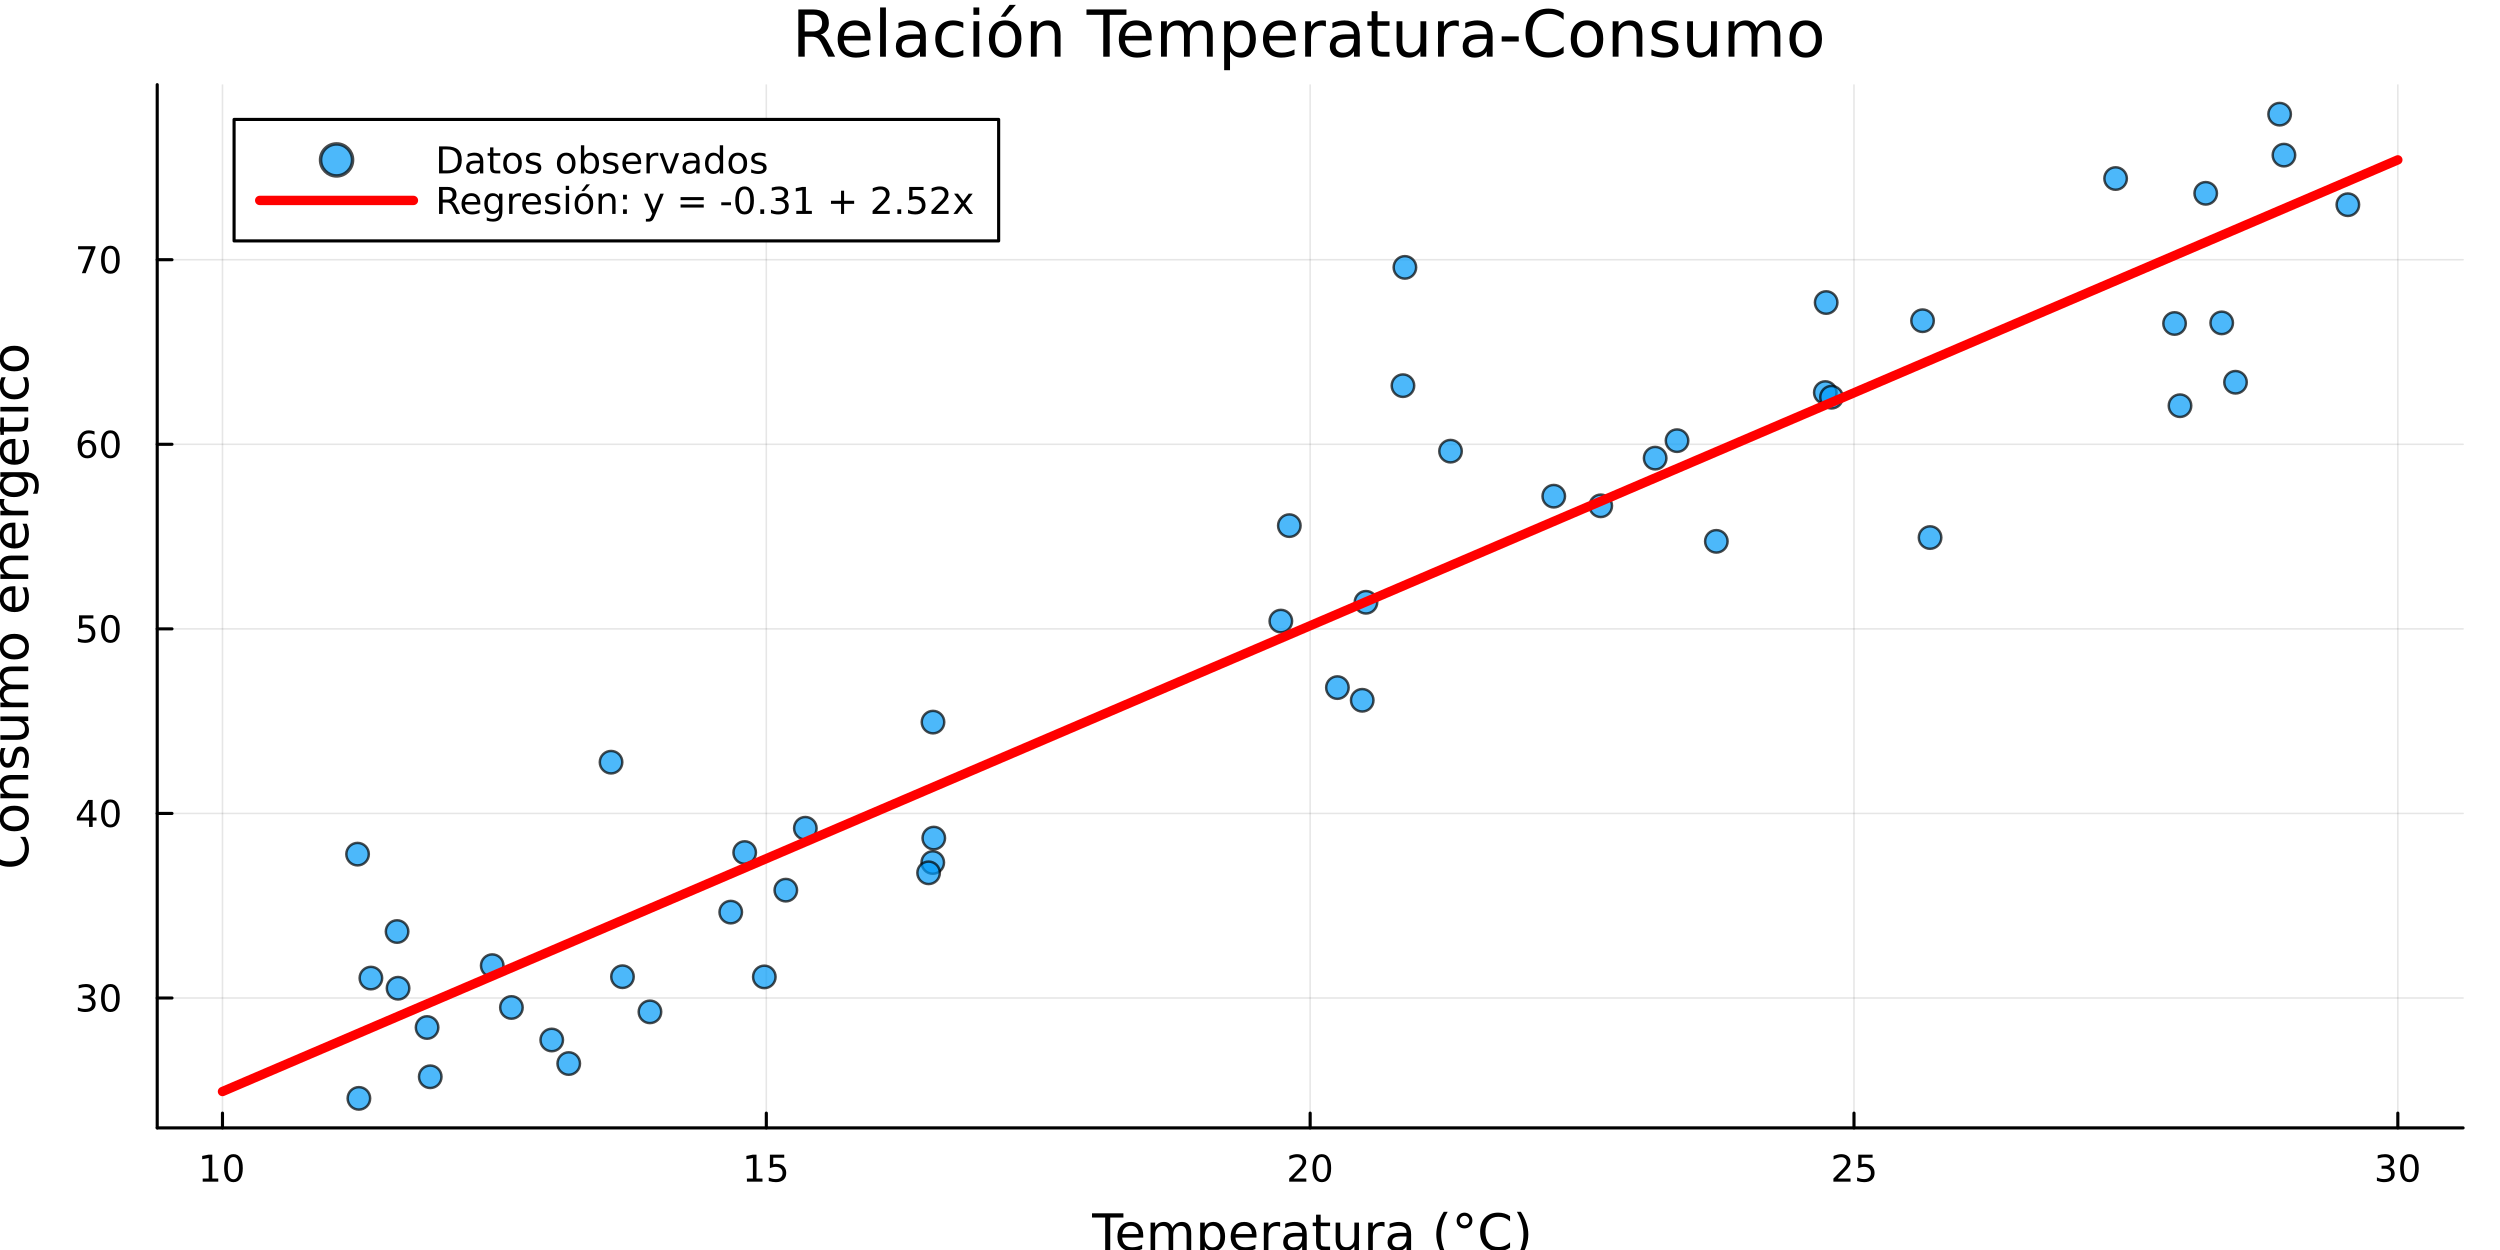<?xml version="1.0" encoding="utf-8"?>
<svg xmlns="http://www.w3.org/2000/svg" xmlns:xlink="http://www.w3.org/1999/xlink" width="800" height="400" viewBox="0 0 3200 1600">
<rect x="0" y="0" width="3200" height="1600" fill="#333333" stroke="none"/>
<defs>
  <clipPath id="clip510">
    <rect x="0" y="0" width="3200" height="1600"/>
  </clipPath>
</defs>
<path clip-path="url(#clip510)" d="M0 1600 L3200 1600 L3200 0 L0 0  Z" fill="#ffffff" fill-rule="evenodd" fill-opacity="1"/>
<defs>
  <clipPath id="clip511">
    <rect x="640" y="0" width="2241" height="1600"/>
  </clipPath>
</defs>
<path clip-path="url(#clip510)" d="M201.241 1443.7 L3152.76 1443.7 L3152.76 108.352 L201.241 108.352  Z" fill="#ffffff" fill-rule="evenodd" fill-opacity="1"/>
<defs>
  <clipPath id="clip512">
    <rect x="201" y="108" width="2953" height="1336"/>
  </clipPath>
</defs>
<polyline clip-path="url(#clip512)" style="stroke:#000000; stroke-linecap:round; stroke-linejoin:round; stroke-width:2; stroke-opacity:0.1; fill:none" points="284.774,1443.7 284.774,108.352 "/>
<polyline clip-path="url(#clip512)" style="stroke:#000000; stroke-linecap:round; stroke-linejoin:round; stroke-width:2; stroke-opacity:0.1; fill:none" points="980.886,1443.7 980.886,108.352 "/>
<polyline clip-path="url(#clip512)" style="stroke:#000000; stroke-linecap:round; stroke-linejoin:round; stroke-width:2; stroke-opacity:0.1; fill:none" points="1677,1443.7 1677,108.352 "/>
<polyline clip-path="url(#clip512)" style="stroke:#000000; stroke-linecap:round; stroke-linejoin:round; stroke-width:2; stroke-opacity:0.1; fill:none" points="2373.11,1443.7 2373.11,108.352 "/>
<polyline clip-path="url(#clip512)" style="stroke:#000000; stroke-linecap:round; stroke-linejoin:round; stroke-width:2; stroke-opacity:0.1; fill:none" points="3069.22,1443.7 3069.22,108.352 "/>
<polyline clip-path="url(#clip512)" style="stroke:#000000; stroke-linecap:round; stroke-linejoin:round; stroke-width:2; stroke-opacity:0.1; fill:none" points="201.241,1277.44 3152.76,1277.44 "/>
<polyline clip-path="url(#clip512)" style="stroke:#000000; stroke-linecap:round; stroke-linejoin:round; stroke-width:2; stroke-opacity:0.1; fill:none" points="201.241,1041.19 3152.76,1041.19 "/>
<polyline clip-path="url(#clip512)" style="stroke:#000000; stroke-linecap:round; stroke-linejoin:round; stroke-width:2; stroke-opacity:0.1; fill:none" points="201.241,804.944 3152.76,804.944 "/>
<polyline clip-path="url(#clip512)" style="stroke:#000000; stroke-linecap:round; stroke-linejoin:round; stroke-width:2; stroke-opacity:0.1; fill:none" points="201.241,568.697 3152.76,568.697 "/>
<polyline clip-path="url(#clip512)" style="stroke:#000000; stroke-linecap:round; stroke-linejoin:round; stroke-width:2; stroke-opacity:0.1; fill:none" points="201.241,332.451 3152.76,332.451 "/>
<polyline clip-path="url(#clip510)" style="stroke:#000000; stroke-linecap:round; stroke-linejoin:round; stroke-width:4; stroke-opacity:1; fill:none" points="201.241,1443.7 3152.76,1443.7 "/>
<polyline clip-path="url(#clip510)" style="stroke:#000000; stroke-linecap:round; stroke-linejoin:round; stroke-width:4; stroke-opacity:1; fill:none" points="284.774,1443.7 284.774,1424.8 "/>
<polyline clip-path="url(#clip510)" style="stroke:#000000; stroke-linecap:round; stroke-linejoin:round; stroke-width:4; stroke-opacity:1; fill:none" points="980.886,1443.7 980.886,1424.8 "/>
<polyline clip-path="url(#clip510)" style="stroke:#000000; stroke-linecap:round; stroke-linejoin:round; stroke-width:4; stroke-opacity:1; fill:none" points="1677,1443.7 1677,1424.8 "/>
<polyline clip-path="url(#clip510)" style="stroke:#000000; stroke-linecap:round; stroke-linejoin:round; stroke-width:4; stroke-opacity:1; fill:none" points="2373.11,1443.7 2373.11,1424.8 "/>
<polyline clip-path="url(#clip510)" style="stroke:#000000; stroke-linecap:round; stroke-linejoin:round; stroke-width:4; stroke-opacity:1; fill:none" points="3069.22,1443.7 3069.22,1424.8 "/>
<path clip-path="url(#clip510)" d="M259.462 1508.56 L267.101 1508.56 L267.101 1482.2 L258.791 1483.87 L258.791 1479.61 L267.055 1477.94 L271.731 1477.94 L271.731 1508.56 L279.369 1508.56 L279.369 1512.5 L259.462 1512.5 L259.462 1508.56 Z" fill="#000000" fill-rule="nonzero" fill-opacity="1" /><path clip-path="url(#clip510)" d="M298.814 1481.02 Q295.203 1481.02 293.374 1484.58 Q291.568 1488.12 291.568 1495.25 Q291.568 1502.36 293.374 1505.93 Q295.203 1509.47 298.814 1509.47 Q302.448 1509.47 304.253 1505.93 Q306.082 1502.36 306.082 1495.25 Q306.082 1488.12 304.253 1484.58 Q302.448 1481.02 298.814 1481.02 M298.814 1477.31 Q304.624 1477.31 307.679 1481.92 Q310.758 1486.5 310.758 1495.25 Q310.758 1503.98 307.679 1508.59 Q304.624 1513.17 298.814 1513.17 Q293.004 1513.17 289.925 1508.59 Q286.869 1503.98 286.869 1495.25 Q286.869 1486.5 289.925 1481.92 Q293.004 1477.31 298.814 1477.31 Z" fill="#000000" fill-rule="nonzero" fill-opacity="1" /><path clip-path="url(#clip510)" d="M956.072 1508.56 L963.711 1508.56 L963.711 1482.2 L955.4 1483.87 L955.4 1479.61 L963.664 1477.94 L968.34 1477.94 L968.34 1508.56 L975.979 1508.56 L975.979 1512.5 L956.072 1512.5 L956.072 1508.56 Z" fill="#000000" fill-rule="nonzero" fill-opacity="1" /><path clip-path="url(#clip510)" d="M985.47 1477.94 L1003.83 1477.94 L1003.83 1481.88 L989.752 1481.88 L989.752 1490.35 Q990.771 1490 991.789 1489.84 Q992.808 1489.65 993.826 1489.65 Q999.613 1489.65 1002.99 1492.82 Q1006.37 1496 1006.37 1501.41 Q1006.37 1506.99 1002.9 1510.09 Q999.428 1513.17 993.109 1513.17 Q990.933 1513.17 988.664 1512.8 Q986.419 1512.43 984.011 1511.69 L984.011 1506.99 Q986.095 1508.12 988.317 1508.68 Q990.539 1509.24 993.016 1509.24 Q997.021 1509.24 999.359 1507.13 Q1001.7 1505.02 1001.7 1501.41 Q1001.7 1497.8 999.359 1495.69 Q997.021 1493.59 993.016 1493.59 Q991.141 1493.59 989.266 1494 Q987.414 1494.42 985.47 1495.3 L985.47 1477.94 Z" fill="#000000" fill-rule="nonzero" fill-opacity="1" /><path clip-path="url(#clip510)" d="M1655.77 1508.56 L1672.09 1508.56 L1672.09 1512.5 L1650.15 1512.5 L1650.15 1508.56 Q1652.81 1505.81 1657.39 1501.18 Q1662 1496.53 1663.18 1495.19 Q1665.42 1492.66 1666.3 1490.93 Q1667.21 1489.17 1667.21 1487.48 Q1667.21 1484.72 1665.26 1482.99 Q1663.34 1481.25 1660.24 1481.25 Q1658.04 1481.25 1655.59 1482.01 Q1653.16 1482.78 1650.38 1484.33 L1650.38 1479.61 Q1653.2 1478.47 1655.66 1477.89 Q1658.11 1477.31 1660.15 1477.31 Q1665.52 1477.31 1668.71 1480 Q1671.91 1482.69 1671.91 1487.18 Q1671.91 1489.31 1671.1 1491.23 Q1670.31 1493.12 1668.2 1495.72 Q1667.62 1496.39 1664.52 1499.61 Q1661.42 1502.8 1655.77 1508.56 Z" fill="#000000" fill-rule="nonzero" fill-opacity="1" /><path clip-path="url(#clip510)" d="M1691.91 1481.02 Q1688.29 1481.02 1686.47 1484.58 Q1684.66 1488.12 1684.66 1495.25 Q1684.66 1502.36 1686.47 1505.93 Q1688.29 1509.47 1691.91 1509.47 Q1695.54 1509.47 1697.35 1505.93 Q1699.17 1502.36 1699.17 1495.25 Q1699.17 1488.12 1697.35 1484.58 Q1695.54 1481.02 1691.91 1481.02 M1691.91 1477.31 Q1697.72 1477.31 1700.77 1481.92 Q1703.85 1486.5 1703.85 1495.25 Q1703.85 1503.98 1700.77 1508.59 Q1697.72 1513.17 1691.91 1513.17 Q1686.1 1513.17 1683.02 1508.59 Q1679.96 1503.98 1679.96 1495.25 Q1679.96 1486.5 1683.02 1481.92 Q1686.1 1477.31 1691.91 1477.31 Z" fill="#000000" fill-rule="nonzero" fill-opacity="1" /><path clip-path="url(#clip510)" d="M2352.38 1508.56 L2368.7 1508.56 L2368.7 1512.5 L2346.76 1512.5 L2346.76 1508.56 Q2349.42 1505.81 2354 1501.18 Q2358.61 1496.53 2359.79 1495.19 Q2362.03 1492.66 2362.91 1490.93 Q2363.82 1489.17 2363.82 1487.48 Q2363.82 1484.72 2361.87 1482.99 Q2359.95 1481.25 2356.85 1481.25 Q2354.65 1481.25 2352.2 1482.01 Q2349.77 1482.78 2346.99 1484.33 L2346.99 1479.61 Q2349.81 1478.47 2352.27 1477.89 Q2354.72 1477.31 2356.76 1477.31 Q2362.13 1477.31 2365.32 1480 Q2368.52 1482.69 2368.52 1487.18 Q2368.52 1489.31 2367.71 1491.23 Q2366.92 1493.12 2364.81 1495.72 Q2364.23 1496.39 2361.13 1499.61 Q2358.03 1502.8 2352.38 1508.56 Z" fill="#000000" fill-rule="nonzero" fill-opacity="1" /><path clip-path="url(#clip510)" d="M2378.56 1477.94 L2396.92 1477.94 L2396.92 1481.88 L2382.84 1481.88 L2382.84 1490.35 Q2383.86 1490 2384.88 1489.84 Q2385.9 1489.65 2386.92 1489.65 Q2392.71 1489.65 2396.08 1492.82 Q2399.46 1496 2399.46 1501.41 Q2399.46 1506.99 2395.99 1510.09 Q2392.52 1513.17 2386.2 1513.17 Q2384.02 1513.17 2381.76 1512.8 Q2379.51 1512.43 2377.1 1511.69 L2377.1 1506.99 Q2379.19 1508.12 2381.41 1508.68 Q2383.63 1509.24 2386.11 1509.24 Q2390.11 1509.24 2392.45 1507.13 Q2394.79 1505.02 2394.79 1501.41 Q2394.79 1497.8 2392.45 1495.69 Q2390.11 1493.59 2386.11 1493.59 Q2384.23 1493.59 2382.36 1494 Q2380.51 1494.42 2378.56 1495.3 L2378.56 1477.94 Z" fill="#000000" fill-rule="nonzero" fill-opacity="1" /><path clip-path="url(#clip510)" d="M3058.07 1493.87 Q3061.42 1494.58 3063.3 1496.85 Q3065.19 1499.12 3065.19 1502.45 Q3065.19 1507.57 3061.68 1510.37 Q3058.16 1513.17 3051.68 1513.17 Q3049.5 1513.17 3047.19 1512.73 Q3044.89 1512.31 3042.44 1511.46 L3042.44 1506.94 Q3044.38 1508.08 3046.7 1508.66 Q3049.01 1509.24 3051.54 1509.24 Q3055.94 1509.24 3058.23 1507.5 Q3060.54 1505.76 3060.54 1502.45 Q3060.54 1499.4 3058.39 1497.69 Q3056.26 1495.95 3052.44 1495.95 L3048.41 1495.95 L3048.41 1492.11 L3052.63 1492.11 Q3056.07 1492.11 3057.9 1490.74 Q3059.73 1489.35 3059.73 1486.76 Q3059.73 1484.1 3057.83 1482.69 Q3055.96 1481.25 3052.44 1481.25 Q3050.52 1481.25 3048.32 1481.67 Q3046.12 1482.08 3043.48 1482.96 L3043.48 1478.8 Q3046.14 1478.06 3048.46 1477.69 Q3050.8 1477.31 3052.86 1477.31 Q3058.18 1477.31 3061.28 1479.75 Q3064.38 1482.15 3064.38 1486.27 Q3064.38 1489.14 3062.74 1491.13 Q3061.1 1493.1 3058.07 1493.87 Z" fill="#000000" fill-rule="nonzero" fill-opacity="1" /><path clip-path="url(#clip510)" d="M3084.06 1481.02 Q3080.45 1481.02 3078.62 1484.58 Q3076.82 1488.12 3076.82 1495.25 Q3076.82 1502.36 3078.62 1505.93 Q3080.45 1509.47 3084.06 1509.47 Q3087.69 1509.47 3089.5 1505.93 Q3091.33 1502.36 3091.33 1495.25 Q3091.33 1488.12 3089.5 1484.58 Q3087.69 1481.02 3084.06 1481.02 M3084.06 1477.31 Q3089.87 1477.31 3092.93 1481.92 Q3096 1486.5 3096 1495.25 Q3096 1503.98 3092.93 1508.59 Q3089.87 1513.17 3084.06 1513.17 Q3078.25 1513.17 3075.17 1508.59 Q3072.12 1503.98 3072.12 1495.25 Q3072.12 1486.5 3075.17 1481.92 Q3078.25 1477.31 3084.06 1477.31 Z" fill="#000000" fill-rule="nonzero" fill-opacity="1" /><path clip-path="url(#clip510)" d="M1397.77 1553.04 L1437.97 1553.04 L1437.97 1558.45 L1421.1 1558.45 L1421.1 1600.56 L1414.64 1600.56 L1414.64 1558.45 L1397.77 1558.45 L1397.77 1553.04 Z" fill="#000000" fill-rule="nonzero" fill-opacity="1" /><path clip-path="url(#clip510)" d="M1463.33 1581.28 L1463.33 1584.14 L1436.41 1584.14 Q1436.79 1590.19 1440.04 1593.37 Q1443.31 1596.52 1449.14 1596.52 Q1452.51 1596.52 1455.66 1595.69 Q1458.85 1594.87 1461.96 1593.21 L1461.96 1598.75 Q1458.81 1600.09 1455.5 1600.79 Q1452.19 1601.49 1448.79 1601.49 Q1440.26 1601.49 1435.26 1596.52 Q1430.3 1591.56 1430.3 1583.09 Q1430.3 1574.34 1435.01 1569.21 Q1439.75 1564.06 1447.77 1564.06 Q1454.96 1564.06 1459.13 1568.7 Q1463.33 1573.32 1463.33 1581.28 M1457.48 1579.56 Q1457.41 1574.75 1454.77 1571.89 Q1452.16 1569.02 1447.83 1569.02 Q1442.93 1569.02 1439.97 1571.79 Q1437.04 1574.56 1436.6 1579.59 L1457.48 1579.56 Z" fill="#000000" fill-rule="nonzero" fill-opacity="1" /><path clip-path="url(#clip510)" d="M1500.7 1571.76 Q1502.9 1567.81 1505.95 1565.93 Q1509.01 1564.06 1513.15 1564.06 Q1518.72 1564.06 1521.74 1567.97 Q1524.76 1571.85 1524.76 1579.05 L1524.76 1600.56 L1518.87 1600.56 L1518.87 1579.24 Q1518.87 1574.11 1517.06 1571.63 Q1515.25 1569.15 1511.52 1569.15 Q1506.97 1569.15 1504.33 1572.17 Q1501.69 1575.2 1501.69 1580.42 L1501.69 1600.56 L1495.8 1600.56 L1495.8 1579.24 Q1495.8 1574.08 1493.98 1571.63 Q1492.17 1569.15 1488.38 1569.15 Q1483.89 1569.15 1481.25 1572.2 Q1478.61 1575.23 1478.61 1580.42 L1478.61 1600.56 L1472.72 1600.56 L1472.72 1564.92 L1478.61 1564.92 L1478.61 1570.45 Q1480.62 1567.18 1483.42 1565.62 Q1486.22 1564.06 1490.07 1564.06 Q1493.95 1564.06 1496.66 1566.03 Q1499.4 1568 1500.7 1571.76 Z" fill="#000000" fill-rule="nonzero" fill-opacity="1" /><path clip-path="url(#clip510)" d="M1542.11 1595.22 L1542.11 1614.12 L1536.22 1614.12 L1536.22 1564.92 L1542.11 1564.92 L1542.11 1570.33 Q1543.96 1567.14 1546.76 1565.62 Q1549.59 1564.06 1553.5 1564.06 Q1560 1564.06 1564.04 1569.21 Q1568.11 1574.37 1568.11 1582.77 Q1568.11 1591.17 1564.04 1596.33 Q1560 1601.49 1553.5 1601.49 Q1549.59 1601.49 1546.76 1599.96 Q1543.96 1598.4 1542.11 1595.22 M1562.03 1582.77 Q1562.03 1576.31 1559.36 1572.65 Q1556.72 1568.96 1552.07 1568.96 Q1547.42 1568.96 1544.75 1572.65 Q1542.11 1576.31 1542.11 1582.77 Q1542.11 1589.23 1544.75 1592.92 Q1547.42 1596.59 1552.07 1596.59 Q1556.72 1596.59 1559.36 1592.92 Q1562.03 1589.23 1562.03 1582.77 Z" fill="#000000" fill-rule="nonzero" fill-opacity="1" /><path clip-path="url(#clip510)" d="M1608.31 1581.28 L1608.31 1584.14 L1581.39 1584.14 Q1581.77 1590.19 1585.01 1593.37 Q1588.29 1596.52 1594.12 1596.52 Q1597.49 1596.52 1600.64 1595.69 Q1603.82 1594.87 1606.94 1593.21 L1606.94 1598.75 Q1603.79 1600.09 1600.48 1600.79 Q1597.17 1601.49 1593.77 1601.49 Q1585.24 1601.49 1580.24 1596.52 Q1575.27 1591.56 1575.27 1583.09 Q1575.27 1574.34 1579.99 1569.21 Q1584.73 1564.06 1592.75 1564.06 Q1599.94 1564.06 1604.11 1568.7 Q1608.31 1573.32 1608.31 1581.28 M1602.46 1579.56 Q1602.39 1574.75 1599.75 1571.89 Q1597.14 1569.02 1592.81 1569.02 Q1587.91 1569.02 1584.95 1571.79 Q1582.02 1574.56 1581.58 1579.59 L1602.46 1579.56 Z" fill="#000000" fill-rule="nonzero" fill-opacity="1" /><path clip-path="url(#clip510)" d="M1638.58 1570.39 Q1637.59 1569.82 1636.42 1569.56 Q1635.27 1569.28 1633.87 1569.28 Q1628.91 1569.28 1626.23 1572.52 Q1623.59 1575.74 1623.59 1581.79 L1623.59 1600.56 L1617.7 1600.56 L1617.7 1564.92 L1623.59 1564.92 L1623.59 1570.45 Q1625.44 1567.21 1628.4 1565.65 Q1631.36 1564.06 1635.59 1564.06 Q1636.19 1564.06 1636.93 1564.15 Q1637.66 1564.22 1638.55 1564.37 L1638.58 1570.39 Z" fill="#000000" fill-rule="nonzero" fill-opacity="1" /><path clip-path="url(#clip510)" d="M1660.93 1582.64 Q1653.83 1582.64 1651.09 1584.27 Q1648.35 1585.89 1648.35 1589.81 Q1648.35 1592.92 1650.39 1594.77 Q1652.46 1596.59 1655.99 1596.59 Q1660.86 1596.59 1663.79 1593.15 Q1666.75 1589.68 1666.75 1583.95 L1666.75 1582.64 L1660.93 1582.64 M1672.61 1580.23 L1672.61 1600.56 L1666.75 1600.56 L1666.75 1595.15 Q1664.74 1598.4 1661.75 1599.96 Q1658.76 1601.49 1654.43 1601.49 Q1648.96 1601.49 1645.71 1598.43 Q1642.5 1595.34 1642.5 1590.19 Q1642.5 1584.17 1646.51 1581.12 Q1650.55 1578.06 1658.54 1578.06 L1666.75 1578.06 L1666.75 1577.49 Q1666.75 1573.45 1664.08 1571.25 Q1661.43 1569.02 1656.63 1569.02 Q1653.57 1569.02 1650.68 1569.75 Q1647.78 1570.49 1645.11 1571.95 L1645.11 1566.54 Q1648.32 1565.3 1651.34 1564.69 Q1654.37 1564.06 1657.23 1564.06 Q1664.97 1564.06 1668.79 1568.07 Q1672.61 1572.08 1672.61 1580.23 Z" fill="#000000" fill-rule="nonzero" fill-opacity="1" /><path clip-path="url(#clip510)" d="M1690.46 1554.79 L1690.46 1564.92 L1702.52 1564.92 L1702.52 1569.47 L1690.46 1569.47 L1690.46 1588.82 Q1690.46 1593.18 1691.64 1594.42 Q1692.85 1595.66 1696.51 1595.66 L1702.52 1595.66 L1702.52 1600.56 L1696.51 1600.56 Q1689.73 1600.56 1687.15 1598.05 Q1684.57 1595.5 1684.57 1588.82 L1684.57 1569.47 L1680.28 1569.47 L1680.28 1564.92 L1684.57 1564.92 L1684.57 1554.79 L1690.46 1554.79 Z" fill="#000000" fill-rule="nonzero" fill-opacity="1" /><path clip-path="url(#clip510)" d="M1709.62 1586.5 L1709.62 1564.92 L1715.48 1564.92 L1715.48 1586.27 Q1715.48 1591.33 1717.45 1593.88 Q1719.43 1596.39 1723.37 1596.39 Q1728.12 1596.39 1730.85 1593.37 Q1733.62 1590.35 1733.62 1585.13 L1733.62 1564.92 L1739.48 1564.92 L1739.48 1600.56 L1733.62 1600.56 L1733.62 1595.09 Q1731.49 1598.34 1728.66 1599.93 Q1725.86 1601.49 1722.13 1601.49 Q1715.99 1601.49 1712.81 1597.67 Q1709.62 1593.85 1709.62 1586.5 M1724.36 1564.06 L1724.36 1564.06 Z" fill="#000000" fill-rule="nonzero" fill-opacity="1" /><path clip-path="url(#clip510)" d="M1772.2 1570.39 Q1771.21 1569.82 1770.03 1569.56 Q1768.89 1569.28 1767.49 1569.28 Q1762.52 1569.28 1759.85 1572.52 Q1757.21 1575.74 1757.21 1581.79 L1757.21 1600.56 L1751.32 1600.56 L1751.32 1564.92 L1757.21 1564.92 L1757.21 1570.45 Q1759.05 1567.21 1762.01 1565.65 Q1764.97 1564.06 1769.21 1564.06 Q1769.81 1564.06 1770.54 1564.15 Q1771.27 1564.22 1772.17 1564.37 L1772.2 1570.39 Z" fill="#000000" fill-rule="nonzero" fill-opacity="1" /><path clip-path="url(#clip510)" d="M1794.54 1582.64 Q1787.44 1582.64 1784.71 1584.27 Q1781.97 1585.89 1781.97 1589.81 Q1781.97 1592.92 1784.01 1594.77 Q1786.07 1596.59 1789.61 1596.59 Q1794.48 1596.59 1797.41 1593.15 Q1800.37 1589.68 1800.37 1583.95 L1800.37 1582.64 L1794.54 1582.64 M1806.22 1580.23 L1806.22 1600.56 L1800.37 1600.56 L1800.37 1595.15 Q1798.36 1598.4 1795.37 1599.96 Q1792.38 1601.49 1788.05 1601.49 Q1782.57 1601.49 1779.33 1598.43 Q1776.11 1595.34 1776.11 1590.19 Q1776.11 1584.17 1780.12 1581.12 Q1784.17 1578.06 1792.15 1578.06 L1800.37 1578.06 L1800.37 1577.49 Q1800.37 1573.45 1797.69 1571.25 Q1795.05 1569.02 1790.24 1569.02 Q1787.19 1569.02 1784.29 1569.75 Q1781.4 1570.49 1778.72 1571.95 L1778.72 1566.54 Q1781.94 1565.3 1784.96 1564.69 Q1787.98 1564.06 1790.85 1564.06 Q1798.58 1564.06 1802.4 1568.07 Q1806.22 1572.08 1806.22 1580.23 Z" fill="#000000" fill-rule="nonzero" fill-opacity="1" /><path clip-path="url(#clip510)" d="M1853.07 1551.1 Q1848.81 1558.42 1846.74 1565.58 Q1844.67 1572.75 1844.67 1580.1 Q1844.67 1587.45 1846.74 1594.68 Q1848.84 1601.87 1853.07 1609.16 L1847.98 1609.16 Q1843.21 1601.68 1840.82 1594.45 Q1838.46 1587.23 1838.46 1580.1 Q1838.46 1573 1840.82 1565.81 Q1843.18 1558.61 1847.98 1551.1 L1853.07 1551.1 Z" fill="#000000" fill-rule="nonzero" fill-opacity="1" /><path clip-path="url(#clip510)" d="M1874.59 1556.29 Q1872.04 1556.29 1870.29 1558.07 Q1868.54 1559.82 1868.54 1562.37 Q1868.54 1564.88 1870.29 1566.63 Q1872.04 1568.35 1874.59 1568.35 Q1877.14 1568.35 1878.89 1566.63 Q1880.64 1564.88 1880.64 1562.37 Q1880.64 1559.86 1878.85 1558.07 Q1877.1 1556.29 1874.59 1556.29 M1874.59 1552.18 Q1876.63 1552.18 1878.5 1552.98 Q1880.38 1553.74 1881.75 1555.21 Q1883.22 1556.64 1883.95 1558.45 Q1884.68 1560.27 1884.68 1562.37 Q1884.68 1566.57 1881.72 1569.5 Q1878.79 1572.4 1874.53 1572.4 Q1870.23 1572.4 1867.36 1569.53 Q1864.5 1566.67 1864.5 1562.37 Q1864.5 1558.1 1867.43 1555.14 Q1870.36 1552.18 1874.59 1552.18 Z" fill="#000000" fill-rule="nonzero" fill-opacity="1" /><path clip-path="url(#clip510)" d="M1932.87 1556.7 L1932.87 1563.48 Q1929.62 1560.46 1925.93 1558.96 Q1922.27 1557.47 1918.13 1557.47 Q1909.98 1557.47 1905.65 1562.47 Q1901.33 1567.43 1901.33 1576.85 Q1901.33 1586.24 1905.65 1591.24 Q1909.98 1596.2 1918.13 1596.2 Q1922.27 1596.2 1925.93 1594.71 Q1929.62 1593.21 1932.87 1590.19 L1932.87 1596.9 Q1929.49 1599.2 1925.71 1600.34 Q1921.95 1601.49 1917.75 1601.49 Q1906.96 1601.49 1900.75 1594.9 Q1894.55 1588.28 1894.55 1576.85 Q1894.55 1565.39 1900.75 1558.8 Q1906.96 1552.18 1917.75 1552.18 Q1922.01 1552.18 1925.77 1553.33 Q1929.56 1554.44 1932.87 1556.7 Z" fill="#000000" fill-rule="nonzero" fill-opacity="1" /><path clip-path="url(#clip510)" d="M1941.62 1551.1 L1946.71 1551.1 Q1951.49 1558.61 1953.84 1565.81 Q1956.23 1573 1956.23 1580.1 Q1956.23 1587.23 1953.84 1594.45 Q1951.49 1601.68 1946.71 1609.16 L1941.62 1609.16 Q1945.85 1601.87 1947.92 1594.68 Q1950.02 1587.45 1950.02 1580.1 Q1950.02 1572.75 1947.92 1565.58 Q1945.85 1558.42 1941.62 1551.1 Z" fill="#000000" fill-rule="nonzero" fill-opacity="1" /><polyline clip-path="url(#clip510)" style="stroke:#000000; stroke-linecap:round; stroke-linejoin:round; stroke-width:4; stroke-opacity:1; fill:none" points="201.241,1443.7 201.241,108.352 "/>
<polyline clip-path="url(#clip510)" style="stroke:#000000; stroke-linecap:round; stroke-linejoin:round; stroke-width:4; stroke-opacity:1; fill:none" points="201.241,1277.44 220.139,1277.44 "/>
<polyline clip-path="url(#clip510)" style="stroke:#000000; stroke-linecap:round; stroke-linejoin:round; stroke-width:4; stroke-opacity:1; fill:none" points="201.241,1041.19 220.139,1041.19 "/>
<polyline clip-path="url(#clip510)" style="stroke:#000000; stroke-linecap:round; stroke-linejoin:round; stroke-width:4; stroke-opacity:1; fill:none" points="201.241,804.944 220.139,804.944 "/>
<polyline clip-path="url(#clip510)" style="stroke:#000000; stroke-linecap:round; stroke-linejoin:round; stroke-width:4; stroke-opacity:1; fill:none" points="201.241,568.697 220.139,568.697 "/>
<polyline clip-path="url(#clip510)" style="stroke:#000000; stroke-linecap:round; stroke-linejoin:round; stroke-width:4; stroke-opacity:1; fill:none" points="201.241,332.451 220.139,332.451 "/>
<path clip-path="url(#clip510)" d="M115.301 1276.08 Q118.658 1276.8 120.533 1279.07 Q122.431 1281.34 122.431 1284.67 Q122.431 1289.79 118.912 1292.59 Q115.394 1295.39 108.913 1295.39 Q106.737 1295.39 104.422 1294.95 Q102.13 1294.53 99.676 1293.68 L99.676 1289.16 Q101.621 1290.3 103.936 1290.88 Q106.25 1291.45 108.774 1291.45 Q113.172 1291.45 115.463 1289.72 Q117.778 1287.98 117.778 1284.67 Q117.778 1281.62 115.625 1279.9 Q113.496 1278.17 109.676 1278.17 L105.649 1278.17 L105.649 1274.32 L109.862 1274.32 Q113.311 1274.32 115.139 1272.96 Q116.968 1271.57 116.968 1268.98 Q116.968 1266.32 115.07 1264.9 Q113.195 1263.47 109.676 1263.47 Q107.755 1263.47 105.556 1263.88 Q103.357 1264.3 100.718 1265.18 L100.718 1261.01 Q103.38 1260.27 105.695 1259.9 Q108.033 1259.53 110.093 1259.53 Q115.417 1259.53 118.519 1261.96 Q121.621 1264.37 121.621 1268.49 Q121.621 1271.36 119.977 1273.35 Q118.334 1275.32 115.301 1276.08 Z" fill="#000000" fill-rule="nonzero" fill-opacity="1" /><path clip-path="url(#clip510)" d="M141.297 1263.24 Q137.686 1263.24 135.857 1266.8 Q134.051 1270.34 134.051 1277.47 Q134.051 1284.58 135.857 1288.14 Q137.686 1291.69 141.297 1291.69 Q144.931 1291.69 146.736 1288.14 Q148.565 1284.58 148.565 1277.47 Q148.565 1270.34 146.736 1266.8 Q144.931 1263.24 141.297 1263.24 M141.297 1259.53 Q147.107 1259.53 150.162 1264.14 Q153.241 1268.72 153.241 1277.47 Q153.241 1286.2 150.162 1290.81 Q147.107 1295.39 141.297 1295.39 Q135.486 1295.39 132.408 1290.81 Q129.352 1286.2 129.352 1277.47 Q129.352 1268.72 132.408 1264.14 Q135.486 1259.53 141.297 1259.53 Z" fill="#000000" fill-rule="nonzero" fill-opacity="1" /><path clip-path="url(#clip510)" d="M113.982 1027.99 L102.176 1046.43 L113.982 1046.43 L113.982 1027.99 M112.755 1023.91 L118.635 1023.91 L118.635 1046.43 L123.565 1046.43 L123.565 1050.32 L118.635 1050.32 L118.635 1058.47 L113.982 1058.47 L113.982 1050.32 L98.38 1050.32 L98.38 1045.81 L112.755 1023.91 Z" fill="#000000" fill-rule="nonzero" fill-opacity="1" /><path clip-path="url(#clip510)" d="M141.297 1026.99 Q137.686 1026.99 135.857 1030.55 Q134.051 1034.1 134.051 1041.23 Q134.051 1048.33 135.857 1051.9 Q137.686 1055.44 141.297 1055.44 Q144.931 1055.44 146.736 1051.9 Q148.565 1048.33 148.565 1041.23 Q148.565 1034.1 146.736 1030.55 Q144.931 1026.99 141.297 1026.99 M141.297 1023.29 Q147.107 1023.29 150.162 1027.89 Q153.241 1032.48 153.241 1041.23 Q153.241 1049.95 150.162 1054.56 Q147.107 1059.14 141.297 1059.14 Q135.486 1059.14 132.408 1054.56 Q129.352 1049.95 129.352 1041.23 Q129.352 1032.48 132.408 1027.89 Q135.486 1023.29 141.297 1023.29 Z" fill="#000000" fill-rule="nonzero" fill-opacity="1" /><path clip-path="url(#clip510)" d="M101.181 787.664 L119.537 787.664 L119.537 791.599 L105.463 791.599 L105.463 800.072 Q106.482 799.724 107.5 799.562 Q108.519 799.377 109.538 799.377 Q115.325 799.377 118.704 802.549 Q122.084 805.72 122.084 811.136 Q122.084 816.715 118.612 819.817 Q115.139 822.896 108.82 822.896 Q106.644 822.896 104.375 822.525 Q102.13 822.155 99.723 821.414 L99.723 816.715 Q101.806 817.849 104.028 818.405 Q106.25 818.96 108.727 818.96 Q112.732 818.96 115.07 816.854 Q117.408 814.748 117.408 811.136 Q117.408 807.525 115.07 805.419 Q112.732 803.312 108.727 803.312 Q106.852 803.312 104.977 803.729 Q103.126 804.146 101.181 805.025 L101.181 787.664 Z" fill="#000000" fill-rule="nonzero" fill-opacity="1" /><path clip-path="url(#clip510)" d="M141.297 790.743 Q137.686 790.743 135.857 794.308 Q134.051 797.849 134.051 804.979 Q134.051 812.085 135.857 815.65 Q137.686 819.192 141.297 819.192 Q144.931 819.192 146.736 815.65 Q148.565 812.085 148.565 804.979 Q148.565 797.849 146.736 794.308 Q144.931 790.743 141.297 790.743 M141.297 787.039 Q147.107 787.039 150.162 791.646 Q153.241 796.229 153.241 804.979 Q153.241 813.706 150.162 818.312 Q147.107 822.896 141.297 822.896 Q135.486 822.896 132.408 818.312 Q129.352 813.706 129.352 804.979 Q129.352 796.229 132.408 791.646 Q135.486 787.039 141.297 787.039 Z" fill="#000000" fill-rule="nonzero" fill-opacity="1" /><path clip-path="url(#clip510)" d="M111.713 566.834 Q108.565 566.834 106.713 568.987 Q104.885 571.14 104.885 574.89 Q104.885 578.616 106.713 580.792 Q108.565 582.945 111.713 582.945 Q114.862 582.945 116.69 580.792 Q118.542 578.616 118.542 574.89 Q118.542 571.14 116.69 568.987 Q114.862 566.834 111.713 566.834 M120.996 552.181 L120.996 556.441 Q119.237 555.607 117.431 555.167 Q115.649 554.728 113.889 554.728 Q109.26 554.728 106.806 557.853 Q104.375 560.978 104.028 567.297 Q105.394 565.283 107.454 564.218 Q109.514 563.13 111.991 563.13 Q117.2 563.13 120.209 566.302 Q123.241 569.45 123.241 574.89 Q123.241 580.214 120.093 583.431 Q116.945 586.649 111.713 586.649 Q105.718 586.649 102.547 582.065 Q99.376 577.459 99.376 568.732 Q99.376 560.538 103.264 555.677 Q107.153 550.792 113.704 550.792 Q115.463 550.792 117.246 551.14 Q119.051 551.487 120.996 552.181 Z" fill="#000000" fill-rule="nonzero" fill-opacity="1" /><path clip-path="url(#clip510)" d="M141.297 554.496 Q137.686 554.496 135.857 558.061 Q134.051 561.603 134.051 568.732 Q134.051 575.839 135.857 579.403 Q137.686 582.945 141.297 582.945 Q144.931 582.945 146.736 579.403 Q148.565 575.839 148.565 568.732 Q148.565 561.603 146.736 558.061 Q144.931 554.496 141.297 554.496 M141.297 550.792 Q147.107 550.792 150.162 555.399 Q153.241 559.982 153.241 568.732 Q153.241 577.459 150.162 582.065 Q147.107 586.649 141.297 586.649 Q135.486 586.649 132.408 582.065 Q129.352 577.459 129.352 568.732 Q129.352 559.982 132.408 555.399 Q135.486 550.792 141.297 550.792 Z" fill="#000000" fill-rule="nonzero" fill-opacity="1" /><path clip-path="url(#clip510)" d="M99.954 315.171 L122.176 315.171 L122.176 317.161 L109.63 349.731 L104.746 349.731 L116.551 319.106 L99.954 319.106 L99.954 315.171 Z" fill="#000000" fill-rule="nonzero" fill-opacity="1" /><path clip-path="url(#clip510)" d="M141.297 318.249 Q137.686 318.249 135.857 321.814 Q134.051 325.356 134.051 332.485 Q134.051 339.592 135.857 343.156 Q137.686 346.698 141.297 346.698 Q144.931 346.698 146.736 343.156 Q148.565 339.592 148.565 332.485 Q148.565 325.356 146.736 321.814 Q144.931 318.249 141.297 318.249 M141.297 314.546 Q147.107 314.546 150.162 319.152 Q153.241 323.735 153.241 332.485 Q153.241 341.212 150.162 345.818 Q147.107 350.402 141.297 350.402 Q135.486 350.402 132.408 345.818 Q129.352 341.212 129.352 332.485 Q129.352 323.735 132.408 319.152 Q135.486 314.546 141.297 314.546 Z" fill="#000000" fill-rule="nonzero" fill-opacity="1" /><path clip-path="url(#clip510)" d="M-7.736 1071.16 L-0.956 1071.16 Q-3.98 1074.4 -5.476 1078.09 Q-6.972 1081.75 -6.972 1085.89 Q-6.972 1094.04 -1.975 1098.37 Q2.991 1102.7 12.412 1102.7 Q21.801 1102.7 26.798 1098.37 Q31.764 1094.04 31.764 1085.89 Q31.764 1081.75 30.268 1078.09 Q28.772 1074.4 25.748 1071.16 L32.464 1071.16 Q34.755 1074.53 35.901 1078.32 Q37.047 1082.07 37.047 1086.27 Q37.047 1097.06 30.459 1103.27 Q23.838 1109.48 12.412 1109.48 Q0.954 1109.48 -5.635 1103.27 Q-12.255 1097.06 -12.255 1086.27 Q-12.255 1082.01 -11.109 1078.25 Q-9.995 1074.47 -7.736 1071.16 Z" fill="#000000" fill-rule="nonzero" fill-opacity="1" /><path clip-path="url(#clip510)" d="M4.582 1047.67 Q4.582 1052.38 8.274 1055.11 Q11.934 1057.85 18.332 1057.85 Q24.73 1057.85 28.422 1055.15 Q32.082 1052.41 32.082 1047.67 Q32.082 1042.99 28.39 1040.25 Q24.698 1037.51 18.332 1037.51 Q11.998 1037.51 8.306 1040.25 Q4.582 1042.99 4.582 1047.67 M-0.383 1047.67 Q-0.383 1040.03 4.582 1035.67 Q9.547 1031.31 18.332 1031.31 Q27.085 1031.31 32.082 1035.67 Q37.047 1040.03 37.047 1047.67 Q37.047 1055.34 32.082 1059.7 Q27.085 1064.03 18.332 1064.03 Q9.547 1064.03 4.582 1059.7 Q-0.383 1055.34 -0.383 1047.67 Z" fill="#000000" fill-rule="nonzero" fill-opacity="1" /><path clip-path="url(#clip510)" d="M14.608 991.967 L36.124 991.967 L36.124 997.823 L14.799 997.823 Q9.738 997.823 7.224 999.796 Q4.709 1001.77 4.709 1005.72 Q4.709 1010.46 7.733 1013.2 Q10.757 1015.93 15.977 1015.93 L36.124 1015.93 L36.124 1021.82 L0.476 1021.82 L0.476 1015.93 L6.014 1015.93 Q2.8 1013.83 1.208 1011 Q-0.383 1008.14 -0.383 1004.41 Q-0.383 998.269 3.436 995.118 Q7.224 991.967 14.608 991.967 Z" fill="#000000" fill-rule="nonzero" fill-opacity="1" /><path clip-path="url(#clip510)" d="M1.527 957.56 L7.065 957.56 Q5.792 960.043 5.155 962.716 Q4.518 965.39 4.518 968.254 Q4.518 972.615 5.855 974.811 Q7.192 976.975 9.866 976.975 Q11.903 976.975 13.08 975.416 Q14.226 973.856 15.277 969.146 L15.722 967.14 Q17.059 960.902 19.51 958.292 Q21.929 955.65 26.289 955.65 Q31.254 955.65 34.151 959.597 Q37.047 963.512 37.047 970.387 Q37.047 973.251 36.474 976.371 Q35.933 979.458 34.819 982.896 L28.772 982.896 Q30.459 979.649 31.318 976.498 Q32.146 973.347 32.146 970.26 Q32.146 966.122 30.745 963.894 Q29.313 961.666 26.735 961.666 Q24.348 961.666 23.075 963.289 Q21.801 964.881 20.624 970.323 L20.146 972.36 Q19 977.803 16.645 980.222 Q14.258 982.641 10.12 982.641 Q5.091 982.641 2.354 979.076 Q-0.383 975.511 -0.383 968.955 Q-0.383 965.708 0.094 962.844 Q0.572 959.979 1.527 957.56 Z" fill="#000000" fill-rule="nonzero" fill-opacity="1" /><path clip-path="url(#clip510)" d="M22.056 946.929 L0.476 946.929 L0.476 941.073 L21.833 941.073 Q26.894 941.073 29.44 939.099 Q31.955 937.126 31.955 933.179 Q31.955 928.437 28.931 925.7 Q25.907 922.931 20.687 922.931 L0.476 922.931 L0.476 917.074 L36.124 917.074 L36.124 922.931 L30.65 922.931 Q33.896 925.063 35.488 927.896 Q37.047 930.697 37.047 934.421 Q37.047 940.564 33.228 943.746 Q29.408 946.929 22.056 946.929 M-0.383 932.193 L-0.383 932.193 Z" fill="#000000" fill-rule="nonzero" fill-opacity="1" /><path clip-path="url(#clip510)" d="M7.319 877.257 Q3.373 875.06 1.495 872.005 Q-0.383 868.949 -0.383 864.812 Q-0.383 859.242 3.532 856.218 Q7.415 853.194 14.608 853.194 L36.124 853.194 L36.124 859.083 L14.799 859.083 Q9.675 859.083 7.192 860.897 Q4.709 862.711 4.709 866.435 Q4.709 870.986 7.733 873.628 Q10.757 876.27 15.977 876.27 L36.124 876.27 L36.124 882.158 L14.799 882.158 Q9.643 882.158 7.192 883.972 Q4.709 885.787 4.709 889.574 Q4.709 894.062 7.765 896.704 Q10.789 899.346 15.977 899.346 L36.124 899.346 L36.124 905.234 L0.476 905.234 L0.476 899.346 L6.014 899.346 Q2.736 897.34 1.176 894.54 Q-0.383 891.739 -0.383 887.887 Q-0.383 884.004 1.59 881.299 Q3.564 878.562 7.319 877.257 Z" fill="#000000" fill-rule="nonzero" fill-opacity="1" /><path clip-path="url(#clip510)" d="M4.582 827.7 Q4.582 832.41 8.274 835.147 Q11.934 837.885 18.332 837.885 Q24.73 837.885 28.422 835.179 Q32.082 832.442 32.082 827.7 Q32.082 823.021 28.39 820.284 Q24.698 817.546 18.332 817.546 Q11.998 817.546 8.306 820.284 Q4.582 823.021 4.582 827.7 M-0.383 827.7 Q-0.383 820.061 4.582 815.7 Q9.547 811.34 18.332 811.34 Q27.085 811.34 32.082 815.7 Q37.047 820.061 37.047 827.7 Q37.047 835.37 32.082 839.731 Q27.085 844.059 18.332 844.059 Q9.547 844.059 4.582 839.731 Q-0.383 835.37 -0.383 827.7 Z" fill="#000000" fill-rule="nonzero" fill-opacity="1" /><path clip-path="url(#clip510)" d="M16.836 750.42 L19.701 750.42 L19.701 777.347 Q25.748 776.965 28.931 773.718 Q32.082 770.44 32.082 764.615 Q32.082 761.242 31.254 758.091 Q30.427 754.908 28.772 751.789 L34.31 751.789 Q35.647 754.94 36.347 758.25 Q37.047 761.56 37.047 764.966 Q37.047 773.496 32.082 778.493 Q27.117 783.458 18.65 783.458 Q9.897 783.458 4.773 778.747 Q-0.383 774.005 -0.383 765.984 Q-0.383 758.791 4.264 754.621 Q8.879 750.42 16.836 750.42 M15.117 756.276 Q10.311 756.34 7.447 758.982 Q4.582 761.592 4.582 765.92 Q4.582 770.822 7.351 773.782 Q10.12 776.71 15.149 777.156 L15.117 756.276 Z" fill="#000000" fill-rule="nonzero" fill-opacity="1" /><path clip-path="url(#clip510)" d="M14.608 711.175 L36.124 711.175 L36.124 717.032 L14.799 717.032 Q9.738 717.032 7.224 719.005 Q4.709 720.979 4.709 724.925 Q4.709 729.668 7.733 732.405 Q10.757 735.142 15.977 735.142 L36.124 735.142 L36.124 741.031 L0.476 741.031 L0.476 735.142 L6.014 735.142 Q2.8 733.042 1.208 730.209 Q-0.383 727.344 -0.383 723.62 Q-0.383 717.477 3.436 714.326 Q7.224 711.175 14.608 711.175 Z" fill="#000000" fill-rule="nonzero" fill-opacity="1" /><path clip-path="url(#clip510)" d="M16.836 669.003 L19.701 669.003 L19.701 695.929 Q25.748 695.548 28.931 692.301 Q32.082 689.023 32.082 683.198 Q32.082 679.824 31.254 676.673 Q30.427 673.49 28.772 670.371 L34.31 670.371 Q35.647 673.522 36.347 676.832 Q37.047 680.143 37.047 683.548 Q37.047 692.078 32.082 697.075 Q27.117 702.041 18.65 702.041 Q9.897 702.041 4.773 697.33 Q-0.383 692.587 -0.383 684.567 Q-0.383 677.373 4.264 673.204 Q8.879 669.003 16.836 669.003 M15.117 674.859 Q10.311 674.923 7.447 677.564 Q4.582 680.174 4.582 684.503 Q4.582 689.405 7.351 692.365 Q10.12 695.293 15.149 695.739 L15.117 674.859 Z" fill="#000000" fill-rule="nonzero" fill-opacity="1" /><path clip-path="url(#clip510)" d="M5.951 638.734 Q5.378 639.72 5.123 640.898 Q4.837 642.044 4.837 643.444 Q4.837 648.409 8.083 651.083 Q11.298 653.725 17.345 653.725 L36.124 653.725 L36.124 659.613 L0.476 659.613 L0.476 653.725 L6.014 653.725 Q2.768 651.879 1.208 648.919 Q-0.383 645.959 -0.383 641.725 Q-0.383 641.121 -0.288 640.389 Q-0.224 639.657 -0.065 638.765 L5.951 638.734 Z" fill="#000000" fill-rule="nonzero" fill-opacity="1" /><path clip-path="url(#clip510)" d="M17.886 610.279 Q11.521 610.279 8.02 612.921 Q4.518 615.531 4.518 620.273 Q4.518 624.984 8.02 627.625 Q11.521 630.235 17.886 630.235 Q24.22 630.235 27.721 627.625 Q31.223 624.984 31.223 620.273 Q31.223 615.531 27.721 612.921 Q24.22 610.279 17.886 610.279 M31.7 604.422 Q40.803 604.422 45.227 608.465 Q49.683 612.507 49.683 620.846 Q49.683 623.933 49.206 626.671 Q48.76 629.408 47.805 631.986 L42.108 631.986 Q43.508 629.408 44.177 626.893 Q44.845 624.379 44.845 621.769 Q44.845 616.008 41.822 613.143 Q38.83 610.279 32.75 610.279 L29.854 610.279 Q33.005 612.093 34.565 614.926 Q36.124 617.759 36.124 621.705 Q36.124 628.262 31.127 632.272 Q26.13 636.283 17.886 636.283 Q9.611 636.283 4.614 632.272 Q-0.383 628.262 -0.383 621.705 Q-0.383 617.759 1.176 614.926 Q2.736 612.093 5.887 610.279 L0.476 610.279 L0.476 604.422 L31.7 604.422 Z" fill="#000000" fill-rule="nonzero" fill-opacity="1" /><path clip-path="url(#clip510)" d="M16.836 561.868 L19.701 561.868 L19.701 588.795 Q25.748 588.413 28.931 585.166 Q32.082 581.888 32.082 576.063 Q32.082 572.689 31.254 569.538 Q30.427 566.356 28.772 563.236 L34.31 563.236 Q35.647 566.387 36.347 569.698 Q37.047 573.008 37.047 576.413 Q37.047 584.943 32.082 589.94 Q27.117 594.906 18.65 594.906 Q9.897 594.906 4.773 590.195 Q-0.383 585.453 -0.383 577.432 Q-0.383 570.239 4.264 566.069 Q8.879 561.868 16.836 561.868 M15.117 567.724 Q10.311 567.788 7.447 570.43 Q4.582 573.04 4.582 577.368 Q4.582 582.27 7.351 585.23 Q10.12 588.158 15.149 588.604 L15.117 567.724 M-16.011 573.358 L-16.011 567.024 L-4.043 577.4 L-4.043 582.27 L-16.011 573.358 Z" fill="#000000" fill-rule="nonzero" fill-opacity="1" /><path clip-path="url(#clip510)" d="M-9.645 546.463 L0.476 546.463 L0.476 534.4 L5.028 534.4 L5.028 546.463 L24.379 546.463 Q28.74 546.463 29.981 545.285 Q31.223 544.076 31.223 540.415 L31.223 534.4 L36.124 534.4 L36.124 540.415 Q36.124 547.195 33.61 549.773 Q31.063 552.351 24.379 552.351 L5.028 552.351 L5.028 556.648 L0.476 556.648 L0.476 552.351 L-9.645 552.351 L-9.645 546.463 Z" fill="#000000" fill-rule="nonzero" fill-opacity="1" /><path clip-path="url(#clip510)" d="M0.476 526.697 L0.476 520.841 L36.124 520.841 L36.124 526.697 L0.476 526.697 M-13.401 526.697 L-13.401 520.841 L-5.985 520.841 L-5.985 526.697 L-13.401 526.697 Z" fill="#000000" fill-rule="nonzero" fill-opacity="1" /><path clip-path="url(#clip510)" d="M1.845 482.933 L7.319 482.933 Q5.951 485.416 5.282 487.93 Q4.582 490.413 4.582 492.959 Q4.582 498.656 8.211 501.807 Q11.807 504.958 18.332 504.958 Q24.857 504.958 28.485 501.807 Q32.082 498.656 32.082 492.959 Q32.082 490.413 31.413 487.93 Q30.713 485.416 29.345 482.933 L34.755 482.933 Q35.901 485.384 36.474 488.026 Q37.047 490.635 37.047 493.595 Q37.047 501.648 31.986 506.391 Q26.926 511.133 18.332 511.133 Q9.611 511.133 4.614 506.359 Q-0.383 501.553 -0.383 493.214 Q-0.383 490.508 0.19 487.93 Q0.731 485.352 1.845 482.933 Z" fill="#000000" fill-rule="nonzero" fill-opacity="1" /><path clip-path="url(#clip510)" d="M4.582 458.934 Q4.582 463.645 8.274 466.382 Q11.934 469.119 18.332 469.119 Q24.73 469.119 28.422 466.414 Q32.082 463.677 32.082 458.934 Q32.082 454.255 28.39 451.518 Q24.698 448.781 18.332 448.781 Q11.998 448.781 8.306 451.518 Q4.582 454.255 4.582 458.934 M-0.383 458.934 Q-0.383 451.295 4.582 446.935 Q9.547 442.574 18.332 442.574 Q27.085 442.574 32.082 446.935 Q37.047 451.295 37.047 458.934 Q37.047 466.605 32.082 470.965 Q27.085 475.294 18.332 475.294 Q9.547 475.294 4.582 470.965 Q-0.383 466.605 -0.383 458.934 Z" fill="#000000" fill-rule="nonzero" fill-opacity="1" /><path clip-path="url(#clip510)" d="M1050.55 44.22 Q1053.18 45.111 1055.65 48.028 Q1058.16 50.944 1060.67 56.048 L1068.98 72.576 L1060.19 72.576 L1052.45 57.061 Q1049.45 50.985 1046.62 49 Q1043.82 47.015 1038.96 47.015 L1030.05 47.015 L1030.05 72.576 L1021.87 72.576 L1021.87 12.096 L1040.34 12.096 Q1050.71 12.096 1055.81 16.43 Q1060.92 20.765 1060.92 29.515 Q1060.92 35.227 1058.24 38.994 Q1055.61 42.761 1050.55 44.22 M1030.05 18.82 L1030.05 40.29 L1040.34 40.29 Q1046.25 40.29 1049.25 37.576 Q1052.29 34.822 1052.29 29.515 Q1052.29 24.208 1049.25 21.535 Q1046.25 18.82 1040.34 18.82 L1030.05 18.82 Z" fill="#000000" fill-rule="nonzero" fill-opacity="1" /><path clip-path="url(#clip510)" d="M1114.27 48.028 L1114.27 51.673 L1080 51.673 Q1080.48 59.37 1084.61 63.421 Q1088.79 67.431 1096.2 67.431 Q1100.49 67.431 1104.5 66.378 Q1108.56 65.325 1112.53 63.218 L1112.53 70.267 Q1108.51 71.968 1104.3 72.86 Q1100.09 73.751 1095.75 73.751 Q1084.9 73.751 1078.54 67.431 Q1072.22 61.112 1072.22 50.337 Q1072.22 39.197 1078.21 32.675 Q1084.25 26.112 1094.46 26.112 Q1103.61 26.112 1108.92 32.026 Q1114.27 37.9 1114.27 48.028 M1106.81 45.84 Q1106.73 39.723 1103.37 36.077 Q1100.05 32.431 1094.54 32.431 Q1088.3 32.431 1084.53 35.956 Q1080.81 39.48 1080.24 45.88 L1106.81 45.84 Z" fill="#000000" fill-rule="nonzero" fill-opacity="1" /><path clip-path="url(#clip510)" d="M1126.5 9.544 L1133.95 9.544 L1133.95 72.576 L1126.5 72.576 L1126.5 9.544 Z" fill="#000000" fill-rule="nonzero" fill-opacity="1" /><path clip-path="url(#clip510)" d="M1170.17 49.769 Q1161.14 49.769 1157.65 51.835 Q1154.17 53.901 1154.17 58.884 Q1154.17 62.854 1156.76 65.203 Q1159.39 67.512 1163.89 67.512 Q1170.09 67.512 1173.82 63.137 Q1177.58 58.722 1177.58 51.43 L1177.58 49.769 L1170.17 49.769 M1185.04 46.691 L1185.04 72.576 L1177.58 72.576 L1177.58 65.689 Q1175.03 69.821 1171.22 71.806 Q1167.41 73.751 1161.91 73.751 Q1154.94 73.751 1150.81 69.862 Q1146.71 65.933 1146.71 59.37 Q1146.71 51.714 1151.82 47.825 Q1156.96 43.936 1167.13 43.936 L1177.58 43.936 L1177.58 43.207 Q1177.58 38.062 1174.18 35.267 Q1170.82 32.431 1164.7 32.431 Q1160.81 32.431 1157.13 33.363 Q1153.44 34.295 1150.04 36.158 L1150.04 29.272 Q1154.13 27.692 1157.98 26.922 Q1161.82 26.112 1165.47 26.112 Q1175.31 26.112 1180.18 31.216 Q1185.04 36.32 1185.04 46.691 Z" fill="#000000" fill-rule="nonzero" fill-opacity="1" /><path clip-path="url(#clip510)" d="M1233.04 28.948 L1233.04 35.915 Q1229.88 34.173 1226.68 33.323 Q1223.52 32.431 1220.28 32.431 Q1213.03 32.431 1209.02 37.05 Q1205.01 41.627 1205.01 49.931 Q1205.01 58.236 1209.02 62.854 Q1213.03 67.431 1220.28 67.431 Q1223.52 67.431 1226.68 66.581 Q1229.88 65.689 1233.04 63.948 L1233.04 70.834 Q1229.92 72.292 1226.56 73.022 Q1223.24 73.751 1219.47 73.751 Q1209.22 73.751 1203.18 67.31 Q1197.15 60.869 1197.15 49.931 Q1197.15 38.832 1203.22 32.472 Q1209.34 26.112 1219.96 26.112 Q1223.4 26.112 1226.68 26.841 Q1229.96 27.53 1233.04 28.948 Z" fill="#000000" fill-rule="nonzero" fill-opacity="1" /><path clip-path="url(#clip510)" d="M1246 27.206 L1253.46 27.206 L1253.46 72.576 L1246 72.576 L1246 27.206 M1246 9.544 L1253.46 9.544 L1253.46 18.983 L1246 18.983 L1246 9.544 Z" fill="#000000" fill-rule="nonzero" fill-opacity="1" /><path clip-path="url(#clip510)" d="M1286.63 32.431 Q1280.64 32.431 1277.15 37.131 Q1273.67 41.789 1273.67 49.931 Q1273.67 58.074 1277.11 62.773 Q1280.6 67.431 1286.63 67.431 Q1292.59 67.431 1296.07 62.732 Q1299.56 58.033 1299.56 49.931 Q1299.56 41.87 1296.07 37.171 Q1292.59 32.431 1286.63 32.431 M1286.63 26.112 Q1296.36 26.112 1301.9 32.431 Q1307.45 38.751 1307.45 49.931 Q1307.45 61.071 1301.9 67.431 Q1296.36 73.751 1286.63 73.751 Q1276.87 73.751 1271.32 67.431 Q1265.81 61.071 1265.81 49.931 Q1265.81 38.751 1271.32 32.431 Q1276.87 26.112 1286.63 26.112 M1292.26 6.222 L1300.33 6.222 L1287.12 21.454 L1280.92 21.454 L1292.26 6.222 Z" fill="#000000" fill-rule="nonzero" fill-opacity="1" /><path clip-path="url(#clip510)" d="M1357.52 45.192 L1357.52 72.576 L1350.07 72.576 L1350.07 45.435 Q1350.07 38.994 1347.56 35.794 Q1345.05 32.594 1340.02 32.594 Q1333.99 32.594 1330.5 36.442 Q1327.02 40.29 1327.02 46.934 L1327.02 72.576 L1319.53 72.576 L1319.53 27.206 L1327.02 27.206 L1327.02 34.254 Q1329.69 30.163 1333.3 28.138 Q1336.95 26.112 1341.68 26.112 Q1349.5 26.112 1353.51 30.973 Q1357.52 35.794 1357.52 45.192 Z" fill="#000000" fill-rule="nonzero" fill-opacity="1" /><path clip-path="url(#clip510)" d="M1390.7 12.096 L1441.86 12.096 L1441.86 18.983 L1420.39 18.983 L1420.39 72.576 L1412.17 72.576 L1412.17 18.983 L1390.7 18.983 L1390.7 12.096 Z" fill="#000000" fill-rule="nonzero" fill-opacity="1" /><path clip-path="url(#clip510)" d="M1474.15 48.028 L1474.15 51.673 L1439.88 51.673 Q1440.36 59.37 1444.5 63.421 Q1448.67 67.431 1456.08 67.431 Q1460.38 67.431 1464.39 66.378 Q1468.44 65.325 1472.41 63.218 L1472.41 70.267 Q1468.4 71.968 1464.18 72.86 Q1459.97 73.751 1455.64 73.751 Q1444.78 73.751 1438.42 67.431 Q1432.1 61.112 1432.1 50.337 Q1432.1 39.197 1438.1 32.675 Q1444.13 26.112 1454.34 26.112 Q1463.5 26.112 1468.8 32.026 Q1474.15 37.9 1474.15 48.028 M1466.7 45.84 Q1466.61 39.723 1463.25 36.077 Q1459.93 32.431 1454.42 32.431 Q1448.18 32.431 1444.42 35.956 Q1440.69 39.48 1440.12 45.88 L1466.7 45.84 Z" fill="#000000" fill-rule="nonzero" fill-opacity="1" /><path clip-path="url(#clip510)" d="M1521.71 35.915 Q1524.5 30.892 1528.39 28.502 Q1532.28 26.112 1537.55 26.112 Q1544.64 26.112 1548.48 31.095 Q1552.33 36.037 1552.33 45.192 L1552.33 72.576 L1544.84 72.576 L1544.84 45.435 Q1544.84 38.913 1542.53 35.753 Q1540.22 32.594 1535.48 32.594 Q1529.69 32.594 1526.33 36.442 Q1522.96 40.29 1522.96 46.934 L1522.96 72.576 L1515.47 72.576 L1515.47 45.435 Q1515.47 38.873 1513.16 35.753 Q1510.85 32.594 1506.03 32.594 Q1500.32 32.594 1496.96 36.482 Q1493.59 40.331 1493.59 46.934 L1493.59 72.576 L1486.1 72.576 L1486.1 27.206 L1493.59 27.206 L1493.59 34.254 Q1496.15 30.082 1499.71 28.097 Q1503.28 26.112 1508.18 26.112 Q1513.12 26.112 1516.56 28.624 Q1520.05 31.135 1521.71 35.915 Z" fill="#000000" fill-rule="nonzero" fill-opacity="1" /><path clip-path="url(#clip510)" d="M1574.41 65.77 L1574.41 89.833 L1566.92 89.833 L1566.92 27.206 L1574.41 27.206 L1574.41 34.092 Q1576.76 30.041 1580.32 28.097 Q1583.93 26.112 1588.91 26.112 Q1597.18 26.112 1602.32 32.675 Q1607.51 39.237 1607.51 49.931 Q1607.51 60.626 1602.32 67.188 Q1597.18 73.751 1588.91 73.751 Q1583.93 73.751 1580.32 71.806 Q1576.76 69.821 1574.41 65.77 M1599.77 49.931 Q1599.77 41.708 1596.37 37.05 Q1593 32.35 1587.09 32.35 Q1581.17 32.35 1577.77 37.05 Q1574.41 41.708 1574.41 49.931 Q1574.41 58.155 1577.77 62.854 Q1581.17 67.512 1587.09 67.512 Q1593 67.512 1596.37 62.854 Q1599.77 58.155 1599.77 49.931 Z" fill="#000000" fill-rule="nonzero" fill-opacity="1" /><path clip-path="url(#clip510)" d="M1658.67 48.028 L1658.67 51.673 L1624.4 51.673 Q1624.88 59.37 1629.02 63.421 Q1633.19 67.431 1640.6 67.431 Q1644.9 67.431 1648.91 66.378 Q1652.96 65.325 1656.93 63.218 L1656.93 70.267 Q1652.92 71.968 1648.7 72.86 Q1644.49 73.751 1640.16 73.751 Q1629.3 73.751 1622.94 67.431 Q1616.62 61.112 1616.62 50.337 Q1616.62 39.197 1622.62 32.675 Q1628.65 26.112 1638.86 26.112 Q1648.01 26.112 1653.32 32.026 Q1658.67 37.9 1658.67 48.028 M1651.21 45.84 Q1651.13 39.723 1647.77 36.077 Q1644.45 32.431 1638.94 32.431 Q1632.7 32.431 1628.93 35.956 Q1625.21 39.48 1624.64 45.88 L1651.21 45.84 Z" fill="#000000" fill-rule="nonzero" fill-opacity="1" /><path clip-path="url(#clip510)" d="M1697.19 34.173 Q1695.94 33.444 1694.44 33.12 Q1692.98 32.756 1691.2 32.756 Q1684.88 32.756 1681.47 36.888 Q1678.11 40.979 1678.11 48.676 L1678.11 72.576 L1670.62 72.576 L1670.62 27.206 L1678.11 27.206 L1678.11 34.254 Q1680.46 30.122 1684.23 28.138 Q1688 26.112 1693.38 26.112 Q1694.15 26.112 1695.09 26.234 Q1696.02 26.315 1697.15 26.517 L1697.19 34.173 Z" fill="#000000" fill-rule="nonzero" fill-opacity="1" /><path clip-path="url(#clip510)" d="M1725.63 49.769 Q1716.6 49.769 1713.11 51.835 Q1709.63 53.901 1709.63 58.884 Q1709.63 62.854 1712.22 65.203 Q1714.85 67.512 1719.35 67.512 Q1725.55 67.512 1729.28 63.137 Q1733.04 58.722 1733.04 51.43 L1733.04 49.769 L1725.63 49.769 M1740.5 46.691 L1740.5 72.576 L1733.04 72.576 L1733.04 65.689 Q1730.49 69.821 1726.68 71.806 Q1722.87 73.751 1717.37 73.751 Q1710.4 73.751 1706.27 69.862 Q1702.17 65.933 1702.17 59.37 Q1702.17 51.714 1707.28 47.825 Q1712.42 43.936 1722.59 43.936 L1733.04 43.936 L1733.04 43.207 Q1733.04 38.062 1729.64 35.267 Q1726.28 32.431 1720.16 32.431 Q1716.27 32.431 1712.59 33.363 Q1708.9 34.295 1705.5 36.158 L1705.5 29.272 Q1709.59 27.692 1713.44 26.922 Q1717.28 26.112 1720.93 26.112 Q1730.77 26.112 1735.64 31.216 Q1740.5 36.32 1740.5 46.691 Z" fill="#000000" fill-rule="nonzero" fill-opacity="1" /><path clip-path="url(#clip510)" d="M1763.22 14.324 L1763.22 27.206 L1778.57 27.206 L1778.57 32.999 L1763.22 32.999 L1763.22 57.628 Q1763.22 63.178 1764.72 64.758 Q1766.26 66.338 1770.92 66.338 L1778.57 66.338 L1778.57 72.576 L1770.92 72.576 Q1762.29 72.576 1759.01 69.376 Q1755.73 66.135 1755.73 57.628 L1755.73 32.999 L1750.26 32.999 L1750.26 27.206 L1755.73 27.206 L1755.73 14.324 L1763.22 14.324 Z" fill="#000000" fill-rule="nonzero" fill-opacity="1" /><path clip-path="url(#clip510)" d="M1787.61 54.671 L1787.61 27.206 L1795.06 27.206 L1795.06 54.387 Q1795.06 60.828 1797.57 64.069 Q1800.09 67.269 1805.11 67.269 Q1811.14 67.269 1814.63 63.421 Q1818.15 59.573 1818.15 52.929 L1818.15 27.206 L1825.61 27.206 L1825.61 72.576 L1818.15 72.576 L1818.15 65.608 Q1815.44 69.74 1811.83 71.766 Q1808.27 73.751 1803.53 73.751 Q1795.71 73.751 1791.66 68.89 Q1787.61 64.029 1787.61 54.671 M1806.36 26.112 L1806.36 26.112 Z" fill="#000000" fill-rule="nonzero" fill-opacity="1" /><path clip-path="url(#clip510)" d="M1867.25 34.173 Q1865.99 33.444 1864.49 33.12 Q1863.04 32.756 1861.25 32.756 Q1854.93 32.756 1851.53 36.888 Q1848.17 40.979 1848.17 48.676 L1848.17 72.576 L1840.68 72.576 L1840.68 27.206 L1848.17 27.206 L1848.17 34.254 Q1850.52 30.122 1854.29 28.138 Q1858.05 26.112 1863.44 26.112 Q1864.21 26.112 1865.14 26.234 Q1866.07 26.315 1867.21 26.517 L1867.25 34.173 Z" fill="#000000" fill-rule="nonzero" fill-opacity="1" /><path clip-path="url(#clip510)" d="M1895.69 49.769 Q1886.65 49.769 1883.17 51.835 Q1879.69 53.901 1879.69 58.884 Q1879.69 62.854 1882.28 65.203 Q1884.91 67.512 1889.41 67.512 Q1895.61 67.512 1899.33 63.137 Q1903.1 58.722 1903.1 51.43 L1903.1 49.769 L1895.69 49.769 M1910.55 46.691 L1910.55 72.576 L1903.1 72.576 L1903.1 65.689 Q1900.55 69.821 1896.74 71.806 Q1892.93 73.751 1887.42 73.751 Q1880.46 73.751 1876.32 69.862 Q1872.23 65.933 1872.23 59.37 Q1872.23 51.714 1877.34 47.825 Q1882.48 43.936 1892.65 43.936 L1903.1 43.936 L1903.1 43.207 Q1903.1 38.062 1899.7 35.267 Q1896.33 32.431 1890.22 32.431 Q1886.33 32.431 1882.64 33.363 Q1878.96 34.295 1875.55 36.158 L1875.55 29.272 Q1879.64 27.692 1883.49 26.922 Q1887.34 26.112 1890.99 26.112 Q1900.83 26.112 1905.69 31.216 Q1910.55 36.32 1910.55 46.691 Z" fill="#000000" fill-rule="nonzero" fill-opacity="1" /><path clip-path="url(#clip510)" d="M1922.14 46.529 L1943.97 46.529 L1943.97 53.172 L1922.14 53.172 L1922.14 46.529 Z" fill="#000000" fill-rule="nonzero" fill-opacity="1" /><path clip-path="url(#clip510)" d="M2001.46 16.755 L2001.46 25.383 Q1997.32 21.535 1992.62 19.631 Q1987.97 17.727 1982.7 17.727 Q1972.33 17.727 1966.82 24.087 Q1961.31 30.406 1961.31 42.397 Q1961.31 54.347 1966.82 60.707 Q1972.33 67.026 1982.7 67.026 Q1987.97 67.026 1992.62 65.122 Q1997.32 63.218 2001.46 59.37 L2001.46 67.918 Q1997.16 70.834 1992.34 72.292 Q1987.56 73.751 1982.21 73.751 Q1968.48 73.751 1960.58 65.365 Q1952.68 56.94 1952.68 42.397 Q1952.68 27.814 1960.58 19.428 Q1968.48 11.002 1982.21 11.002 Q1987.64 11.002 1992.42 12.461 Q1997.24 13.878 2001.46 16.755 Z" fill="#000000" fill-rule="nonzero" fill-opacity="1" /><path clip-path="url(#clip510)" d="M2031.35 32.431 Q2025.36 32.431 2021.87 37.131 Q2018.39 41.789 2018.39 49.931 Q2018.39 58.074 2021.83 62.773 Q2025.32 67.431 2031.35 67.431 Q2037.31 67.431 2040.79 62.732 Q2044.27 58.033 2044.27 49.931 Q2044.27 41.87 2040.79 37.171 Q2037.31 32.431 2031.35 32.431 M2031.35 26.112 Q2041.07 26.112 2046.62 32.431 Q2052.17 38.751 2052.17 49.931 Q2052.17 61.071 2046.62 67.431 Q2041.07 73.751 2031.35 73.751 Q2021.59 73.751 2016.04 67.431 Q2010.53 61.071 2010.53 49.931 Q2010.53 38.751 2016.04 32.431 Q2021.59 26.112 2031.35 26.112 Z" fill="#000000" fill-rule="nonzero" fill-opacity="1" /><path clip-path="url(#clip510)" d="M2102.24 45.192 L2102.24 72.576 L2094.79 72.576 L2094.79 45.435 Q2094.79 38.994 2092.28 35.794 Q2089.77 32.594 2084.74 32.594 Q2078.71 32.594 2075.22 36.442 Q2071.74 40.29 2071.74 46.934 L2071.74 72.576 L2064.24 72.576 L2064.24 27.206 L2071.74 27.206 L2071.74 34.254 Q2074.41 30.163 2078.02 28.138 Q2081.66 26.112 2086.4 26.112 Q2094.22 26.112 2098.23 30.973 Q2102.24 35.794 2102.24 45.192 Z" fill="#000000" fill-rule="nonzero" fill-opacity="1" /><path clip-path="url(#clip510)" d="M2146.03 28.543 L2146.03 35.591 Q2142.87 33.971 2139.47 33.161 Q2136.07 32.35 2132.42 32.35 Q2126.87 32.35 2124.08 34.052 Q2121.32 35.753 2121.32 39.156 Q2121.32 41.749 2123.31 43.248 Q2125.29 44.706 2131.29 46.043 L2133.84 46.61 Q2141.78 48.311 2145.1 51.43 Q2148.46 54.509 2148.46 60.059 Q2148.46 66.378 2143.44 70.064 Q2138.46 73.751 2129.71 73.751 Q2126.06 73.751 2122.09 73.022 Q2118.16 72.333 2113.79 70.915 L2113.79 63.218 Q2117.92 65.365 2121.93 66.459 Q2125.94 67.512 2129.87 67.512 Q2135.14 67.512 2137.97 65.73 Q2140.81 63.907 2140.81 60.626 Q2140.81 57.588 2138.74 55.967 Q2136.72 54.347 2129.79 52.848 L2127.2 52.24 Q2120.27 50.782 2117.19 47.785 Q2114.11 44.746 2114.11 39.48 Q2114.11 33.08 2118.65 29.596 Q2123.19 26.112 2131.53 26.112 Q2135.66 26.112 2139.31 26.72 Q2142.95 27.327 2146.03 28.543 Z" fill="#000000" fill-rule="nonzero" fill-opacity="1" /><path clip-path="url(#clip510)" d="M2159.56 54.671 L2159.56 27.206 L2167.02 27.206 L2167.02 54.387 Q2167.02 60.828 2169.53 64.069 Q2172.04 67.269 2177.06 67.269 Q2183.1 67.269 2186.58 63.421 Q2190.11 59.573 2190.11 52.929 L2190.11 27.206 L2197.56 27.206 L2197.56 72.576 L2190.11 72.576 L2190.11 65.608 Q2187.39 69.74 2183.79 71.766 Q2180.22 73.751 2175.48 73.751 Q2167.66 73.751 2163.61 68.89 Q2159.56 64.029 2159.56 54.671 M2178.32 26.112 L2178.32 26.112 Z" fill="#000000" fill-rule="nonzero" fill-opacity="1" /><path clip-path="url(#clip510)" d="M2248.24 35.915 Q2251.03 30.892 2254.92 28.502 Q2258.81 26.112 2264.08 26.112 Q2271.16 26.112 2275.01 31.095 Q2278.86 36.037 2278.86 45.192 L2278.86 72.576 L2271.37 72.576 L2271.37 45.435 Q2271.37 38.913 2269.06 35.753 Q2266.75 32.594 2262.01 32.594 Q2256.22 32.594 2252.85 36.442 Q2249.49 40.29 2249.49 46.934 L2249.49 72.576 L2242 72.576 L2242 45.435 Q2242 38.873 2239.69 35.753 Q2237.38 32.594 2232.56 32.594 Q2226.85 32.594 2223.49 36.482 Q2220.12 40.331 2220.12 46.934 L2220.12 72.576 L2212.63 72.576 L2212.63 27.206 L2220.12 27.206 L2220.12 34.254 Q2222.68 30.082 2226.24 28.097 Q2229.81 26.112 2234.71 26.112 Q2239.65 26.112 2243.09 28.624 Q2246.58 31.135 2248.24 35.915 Z" fill="#000000" fill-rule="nonzero" fill-opacity="1" /><path clip-path="url(#clip510)" d="M2311.31 32.431 Q2305.31 32.431 2301.83 37.131 Q2298.35 41.789 2298.35 49.931 Q2298.35 58.074 2301.79 62.773 Q2305.27 67.431 2311.31 67.431 Q2317.26 67.431 2320.75 62.732 Q2324.23 58.033 2324.23 49.931 Q2324.23 41.87 2320.75 37.171 Q2317.26 32.431 2311.31 32.431 M2311.31 26.112 Q2321.03 26.112 2326.58 32.431 Q2332.13 38.751 2332.13 49.931 Q2332.13 61.071 2326.58 67.431 Q2321.03 73.751 2311.31 73.751 Q2301.55 73.751 2296 67.431 Q2290.49 61.071 2290.49 49.931 Q2290.49 38.751 2296 32.431 Q2301.55 26.112 2311.31 26.112 Z" fill="#000000" fill-rule="nonzero" fill-opacity="1" /><circle clip-path="url(#clip512)" cx="2336.4" cy="502.467" r="14.4" fill="#009af9" fill-rule="evenodd" fill-opacity="0.7" stroke="#000000" stroke-opacity="0.7" stroke-width="3.2"/>
<circle clip-path="url(#clip512)" cx="1650.34" cy="672.807" r="14.4" fill="#009af9" fill-rule="evenodd" fill-opacity="0.7" stroke="#000000" stroke-opacity="0.7" stroke-width="3.2"/>
<circle clip-path="url(#clip512)" cx="2460.86" cy="410.513" r="14.4" fill="#009af9" fill-rule="evenodd" fill-opacity="0.7" stroke="#000000" stroke-opacity="0.7" stroke-width="3.2"/>
<circle clip-path="url(#clip512)" cx="457.689" cy="1093.31" r="14.4" fill="#009af9" fill-rule="evenodd" fill-opacity="0.7" stroke="#000000" stroke-opacity="0.7" stroke-width="3.2"/>
<circle clip-path="url(#clip512)" cx="550.712" cy="1378.27" r="14.4" fill="#009af9" fill-rule="evenodd" fill-opacity="0.7" stroke="#000000" stroke-opacity="0.7" stroke-width="3.2"/>
<circle clip-path="url(#clip512)" cx="2823.31" cy="247.44" r="14.4" fill="#009af9" fill-rule="evenodd" fill-opacity="0.7" stroke="#000000" stroke-opacity="0.7" stroke-width="3.2"/>
<circle clip-path="url(#clip512)" cx="3005.26" cy="262.033" r="14.4" fill="#009af9" fill-rule="evenodd" fill-opacity="0.7" stroke="#000000" stroke-opacity="0.7" stroke-width="3.2"/>
<circle clip-path="url(#clip512)" cx="2196.92" cy="692.923" r="14.4" fill="#009af9" fill-rule="evenodd" fill-opacity="0.7" stroke="#000000" stroke-opacity="0.7" stroke-width="3.2"/>
<circle clip-path="url(#clip512)" cx="2843.79" cy="413.3" r="14.4" fill="#009af9" fill-rule="evenodd" fill-opacity="0.7" stroke="#000000" stroke-opacity="0.7" stroke-width="3.2"/>
<circle clip-path="url(#clip512)" cx="2118.6" cy="586.433" r="14.4" fill="#009af9" fill-rule="evenodd" fill-opacity="0.7" stroke="#000000" stroke-opacity="0.7" stroke-width="3.2"/>
<circle clip-path="url(#clip512)" cx="706.236" cy="1331.19" r="14.4" fill="#009af9" fill-rule="evenodd" fill-opacity="0.7" stroke="#000000" stroke-opacity="0.7" stroke-width="3.2"/>
<circle clip-path="url(#clip512)" cx="935.349" cy="1167.51" r="14.4" fill="#009af9" fill-rule="evenodd" fill-opacity="0.7" stroke="#000000" stroke-opacity="0.7" stroke-width="3.2"/>
<circle clip-path="url(#clip512)" cx="782.141" cy="975.611" r="14.4" fill="#009af9" fill-rule="evenodd" fill-opacity="0.7" stroke="#000000" stroke-opacity="0.7" stroke-width="3.2"/>
<circle clip-path="url(#clip512)" cx="509.527" cy="1264.95" r="14.4" fill="#009af9" fill-rule="evenodd" fill-opacity="0.7" stroke="#000000" stroke-opacity="0.7" stroke-width="3.2"/>
<circle clip-path="url(#clip512)" cx="1711.87" cy="880.119" r="14.4" fill="#009af9" fill-rule="evenodd" fill-opacity="0.7" stroke="#000000" stroke-opacity="0.7" stroke-width="3.2"/>
<circle clip-path="url(#clip512)" cx="1030.83" cy="1060.14" r="14.4" fill="#009af9" fill-rule="evenodd" fill-opacity="0.7" stroke="#000000" stroke-opacity="0.7" stroke-width="3.2"/>
<circle clip-path="url(#clip512)" cx="796.763" cy="1250.2" r="14.4" fill="#009af9" fill-rule="evenodd" fill-opacity="0.7" stroke="#000000" stroke-opacity="0.7" stroke-width="3.2"/>
<circle clip-path="url(#clip512)" cx="508.253" cy="1192.35" r="14.4" fill="#009af9" fill-rule="evenodd" fill-opacity="0.7" stroke="#000000" stroke-opacity="0.7" stroke-width="3.2"/>
<circle clip-path="url(#clip512)" cx="2707.98" cy="228.512" r="14.4" fill="#009af9" fill-rule="evenodd" fill-opacity="0.7" stroke="#000000" stroke-opacity="0.7" stroke-width="3.2"/>
<circle clip-path="url(#clip512)" cx="978.324" cy="1250.43" r="14.4" fill="#009af9" fill-rule="evenodd" fill-opacity="0.7" stroke="#000000" stroke-opacity="0.7" stroke-width="3.2"/>
<circle clip-path="url(#clip512)" cx="1798.27" cy="342.239" r="14.4" fill="#009af9" fill-rule="evenodd" fill-opacity="0.7" stroke="#000000" stroke-opacity="0.7" stroke-width="3.2"/>
<circle clip-path="url(#clip512)" cx="2861.46" cy="489.285" r="14.4" fill="#009af9" fill-rule="evenodd" fill-opacity="0.7" stroke="#000000" stroke-opacity="0.7" stroke-width="3.2"/>
<circle clip-path="url(#clip512)" cx="1194.23" cy="924.307" r="14.4" fill="#009af9" fill-rule="evenodd" fill-opacity="0.7" stroke="#000000" stroke-opacity="0.7" stroke-width="3.2"/>
<circle clip-path="url(#clip512)" cx="654.623" cy="1289.57" r="14.4" fill="#009af9" fill-rule="evenodd" fill-opacity="0.7" stroke="#000000" stroke-opacity="0.7" stroke-width="3.2"/>
<circle clip-path="url(#clip512)" cx="2790.4" cy="519.314" r="14.4" fill="#009af9" fill-rule="evenodd" fill-opacity="0.7" stroke="#000000" stroke-opacity="0.7" stroke-width="3.2"/>
<circle clip-path="url(#clip512)" cx="1988.82" cy="635.124" r="14.4" fill="#009af9" fill-rule="evenodd" fill-opacity="0.7" stroke="#000000" stroke-opacity="0.7" stroke-width="3.2"/>
<circle clip-path="url(#clip512)" cx="953.206" cy="1091.25" r="14.4" fill="#009af9" fill-rule="evenodd" fill-opacity="0.7" stroke="#000000" stroke-opacity="0.7" stroke-width="3.2"/>
<circle clip-path="url(#clip512)" cx="2344.31" cy="508.442" r="14.4" fill="#009af9" fill-rule="evenodd" fill-opacity="0.7" stroke="#000000" stroke-opacity="0.7" stroke-width="3.2"/>
<circle clip-path="url(#clip512)" cx="2048.96" cy="647.445" r="14.4" fill="#009af9" fill-rule="evenodd" fill-opacity="0.7" stroke="#000000" stroke-opacity="0.7" stroke-width="3.2"/>
<circle clip-path="url(#clip512)" cx="1795.78" cy="493.664" r="14.4" fill="#009af9" fill-rule="evenodd" fill-opacity="0.7" stroke="#000000" stroke-opacity="0.7" stroke-width="3.2"/>
<circle clip-path="url(#clip512)" cx="1743.65" cy="896.359" r="14.4" fill="#009af9" fill-rule="evenodd" fill-opacity="0.7" stroke="#000000" stroke-opacity="0.7" stroke-width="3.2"/>
<circle clip-path="url(#clip512)" cx="831.933" cy="1295.18" r="14.4" fill="#009af9" fill-rule="evenodd" fill-opacity="0.7" stroke="#000000" stroke-opacity="0.7" stroke-width="3.2"/>
<circle clip-path="url(#clip512)" cx="1856.67" cy="577.499" r="14.4" fill="#009af9" fill-rule="evenodd" fill-opacity="0.7" stroke="#000000" stroke-opacity="0.7" stroke-width="3.2"/>
<circle clip-path="url(#clip512)" cx="2783.44" cy="414.063" r="14.4" fill="#009af9" fill-rule="evenodd" fill-opacity="0.7" stroke="#000000" stroke-opacity="0.7" stroke-width="3.2"/>
<circle clip-path="url(#clip512)" cx="1193.94" cy="1104.02" r="14.4" fill="#009af9" fill-rule="evenodd" fill-opacity="0.7" stroke="#000000" stroke-opacity="0.7" stroke-width="3.2"/>
<circle clip-path="url(#clip512)" cx="2470.48" cy="688.071" r="14.4" fill="#009af9" fill-rule="evenodd" fill-opacity="0.7" stroke="#000000" stroke-opacity="0.7" stroke-width="3.2"/>
<circle clip-path="url(#clip512)" cx="630.048" cy="1235.99" r="14.4" fill="#009af9" fill-rule="evenodd" fill-opacity="0.7" stroke="#000000" stroke-opacity="0.7" stroke-width="3.2"/>
<circle clip-path="url(#clip512)" cx="1639.46" cy="794.991" r="14.4" fill="#009af9" fill-rule="evenodd" fill-opacity="0.7" stroke="#000000" stroke-opacity="0.7" stroke-width="3.2"/>
<circle clip-path="url(#clip512)" cx="1195.24" cy="1072.76" r="14.4" fill="#009af9" fill-rule="evenodd" fill-opacity="0.7" stroke="#000000" stroke-opacity="0.7" stroke-width="3.2"/>
<circle clip-path="url(#clip512)" cx="546.653" cy="1315.2" r="14.4" fill="#009af9" fill-rule="evenodd" fill-opacity="0.7" stroke="#000000" stroke-opacity="0.7" stroke-width="3.2"/>
<circle clip-path="url(#clip512)" cx="2923.44" cy="198.573" r="14.4" fill="#009af9" fill-rule="evenodd" fill-opacity="0.7" stroke="#000000" stroke-opacity="0.7" stroke-width="3.2"/>
<circle clip-path="url(#clip512)" cx="2337.5" cy="387.233" r="14.4" fill="#009af9" fill-rule="evenodd" fill-opacity="0.7" stroke="#000000" stroke-opacity="0.7" stroke-width="3.2"/>
<circle clip-path="url(#clip512)" cx="1188.61" cy="1117.2" r="14.4" fill="#009af9" fill-rule="evenodd" fill-opacity="0.7" stroke="#000000" stroke-opacity="0.7" stroke-width="3.2"/>
<circle clip-path="url(#clip512)" cx="1005.83" cy="1139.41" r="14.4" fill="#009af9" fill-rule="evenodd" fill-opacity="0.7" stroke="#000000" stroke-opacity="0.7" stroke-width="3.2"/>
<circle clip-path="url(#clip512)" cx="2917.93" cy="146.145" r="14.4" fill="#009af9" fill-rule="evenodd" fill-opacity="0.7" stroke="#000000" stroke-opacity="0.7" stroke-width="3.2"/>
<circle clip-path="url(#clip512)" cx="2146.61" cy="564.051" r="14.4" fill="#009af9" fill-rule="evenodd" fill-opacity="0.7" stroke="#000000" stroke-opacity="0.7" stroke-width="3.2"/>
<circle clip-path="url(#clip512)" cx="459.378" cy="1405.91" r="14.4" fill="#009af9" fill-rule="evenodd" fill-opacity="0.7" stroke="#000000" stroke-opacity="0.7" stroke-width="3.2"/>
<circle clip-path="url(#clip512)" cx="1748.44" cy="770.915" r="14.4" fill="#009af9" fill-rule="evenodd" fill-opacity="0.7" stroke="#000000" stroke-opacity="0.7" stroke-width="3.2"/>
<circle clip-path="url(#clip512)" cx="474.739" cy="1251.94" r="14.4" fill="#009af9" fill-rule="evenodd" fill-opacity="0.7" stroke="#000000" stroke-opacity="0.7" stroke-width="3.2"/>
<circle clip-path="url(#clip512)" cx="727.997" cy="1361.33" r="14.4" fill="#009af9" fill-rule="evenodd" fill-opacity="0.7" stroke="#000000" stroke-opacity="0.7" stroke-width="3.2"/>
<polyline clip-path="url(#clip512)" style="stroke:#ff0000; stroke-linecap:round; stroke-linejoin:round; stroke-width:12; stroke-opacity:1; fill:none" points="284.774,1397.15 312.9,1385.11 341.026,1373.06 369.152,1361.02 397.277,1348.97 425.403,1336.93 453.529,1324.88 481.655,1312.83 509.78,1300.79 537.906,1288.74 566.032,1276.7 594.158,1264.65 622.283,1252.61 650.409,1240.56 678.535,1228.52 706.66,1216.47 734.786,1204.42 762.912,1192.38 791.038,1180.33 819.163,1168.29 847.289,1156.24 875.415,1144.2 903.541,1132.15 931.666,1120.1 959.792,1108.06 987.918,1096.01 1016.04,1083.97 1044.17,1071.92 1072.3,1059.88 1100.42,1047.83 1128.55,1035.78 1156.67,1023.74 1184.8,1011.69 1212.92,999.648 1241.05,987.602 1269.18,975.556 1297.3,963.511 1325.43,951.465 1353.55,939.419 1381.68,927.374 1409.8,915.328 1437.93,903.282 1466.06,891.237 1494.18,879.191 1522.31,867.145 1550.43,855.1 1578.56,843.054 1606.68,831.008 1634.81,818.963 1662.94,806.917 1691.06,794.871 1719.19,782.826 1747.31,770.78 1775.44,758.734 1803.56,746.689 1831.69,734.643 1859.82,722.597 1887.94,710.552 1916.07,698.506 1944.19,686.46 1972.32,674.415 2000.44,662.369 2028.57,650.323 2056.7,638.278 2084.82,626.232 2112.95,614.186 2141.07,602.141 2169.2,590.095 2197.32,578.049 2225.45,566.004 2253.58,553.958 2281.7,541.912 2309.83,529.867 2337.95,517.821 2366.08,505.775 2394.2,493.73 2422.33,481.684 2450.46,469.638 2478.58,457.593 2506.71,445.547 2534.83,433.501 2562.96,421.456 2591.08,409.41 2619.21,397.364 2647.34,385.319 2675.46,373.273 2703.59,361.227 2731.71,349.182 2759.84,337.136 2787.97,325.09 2816.09,313.045 2844.22,300.999 2872.34,288.953 2900.47,276.908 2928.59,264.862 2956.72,252.816 2984.85,240.771 3012.97,228.725 3041.1,216.679 3069.22,204.634 "/>
<path clip-path="url(#clip510)" d="M299.625 308.384 L1278.27 308.384 L1278.27 152.864 L299.625 152.864  Z" fill="#ffffff" fill-rule="evenodd" fill-opacity="1"/>
<polyline clip-path="url(#clip510)" style="stroke:#000000; stroke-linecap:round; stroke-linejoin:round; stroke-width:4; stroke-opacity:1; fill:none" points="299.625,308.384 1278.27,308.384 1278.27,152.864 299.625,152.864 299.625,308.384 "/>
<circle clip-path="url(#clip510)" cx="430.803" cy="204.704" r="20.48" fill="#009af9" fill-rule="evenodd" fill-opacity="0.7" stroke="#000000" stroke-opacity="0.7" stroke-width="4.551"/>
<path clip-path="url(#clip510)" d="M566.658 191.266 L566.658 218.141 L572.306 218.141 Q579.458 218.141 582.769 214.9 Q586.102 211.66 586.102 204.669 Q586.102 197.725 582.769 194.507 Q579.458 191.266 572.306 191.266 L566.658 191.266 M561.982 187.424 L571.588 187.424 Q581.634 187.424 586.333 191.614 Q591.032 195.78 591.032 204.669 Q591.032 213.604 586.31 217.794 Q581.588 221.984 571.588 221.984 L561.982 221.984 L561.982 187.424 Z" fill="#000000" fill-rule="nonzero" fill-opacity="1" /><path clip-path="url(#clip510)" d="M610.083 208.951 Q604.921 208.951 602.931 210.132 Q600.94 211.312 600.94 214.16 Q600.94 216.428 602.421 217.771 Q603.926 219.09 606.495 219.09 Q610.037 219.09 612.167 216.59 Q614.319 214.067 614.319 209.9 L614.319 208.951 L610.083 208.951 M618.579 207.192 L618.579 221.984 L614.319 221.984 L614.319 218.049 Q612.861 220.41 610.685 221.544 Q608.509 222.655 605.361 222.655 Q601.38 222.655 599.019 220.433 Q596.681 218.187 596.681 214.437 Q596.681 210.062 599.597 207.84 Q602.537 205.618 608.347 205.618 L614.319 205.618 L614.319 205.201 Q614.319 202.262 612.375 200.664 Q610.454 199.044 606.958 199.044 Q604.736 199.044 602.63 199.576 Q600.523 200.109 598.579 201.174 L598.579 197.238 Q600.917 196.336 603.116 195.896 Q605.315 195.433 607.398 195.433 Q613.023 195.433 615.801 198.35 Q618.579 201.266 618.579 207.192 Z" fill="#000000" fill-rule="nonzero" fill-opacity="1" /><path clip-path="url(#clip510)" d="M631.565 188.697 L631.565 196.058 L640.338 196.058 L640.338 199.368 L631.565 199.368 L631.565 213.442 Q631.565 216.613 632.421 217.516 Q633.301 218.419 635.963 218.419 L640.338 218.419 L640.338 221.984 L635.963 221.984 Q631.032 221.984 629.157 220.155 Q627.282 218.303 627.282 213.442 L627.282 199.368 L624.157 199.368 L624.157 196.058 L627.282 196.058 L627.282 188.697 L631.565 188.697 Z" fill="#000000" fill-rule="nonzero" fill-opacity="1" /><path clip-path="url(#clip510)" d="M655.986 199.044 Q652.56 199.044 650.569 201.729 Q648.578 204.391 648.578 209.044 Q648.578 213.697 650.546 216.382 Q652.537 219.044 655.986 219.044 Q659.389 219.044 661.379 216.359 Q663.37 213.674 663.37 209.044 Q663.37 204.438 661.379 201.752 Q659.389 199.044 655.986 199.044 M655.986 195.433 Q661.541 195.433 664.713 199.044 Q667.884 202.655 667.884 209.044 Q667.884 215.41 664.713 219.044 Q661.541 222.655 655.986 222.655 Q650.407 222.655 647.236 219.044 Q644.088 215.41 644.088 209.044 Q644.088 202.655 647.236 199.044 Q650.407 195.433 655.986 195.433 Z" fill="#000000" fill-rule="nonzero" fill-opacity="1" /><path clip-path="url(#clip510)" d="M691.472 196.822 L691.472 200.85 Q689.666 199.924 687.722 199.461 Q685.777 198.998 683.694 198.998 Q680.523 198.998 678.926 199.97 Q677.351 200.942 677.351 202.887 Q677.351 204.368 678.486 205.225 Q679.62 206.058 683.046 206.822 L684.504 207.146 Q689.041 208.118 690.939 209.9 Q692.861 211.66 692.861 214.831 Q692.861 218.442 689.99 220.549 Q687.143 222.655 682.143 222.655 Q680.06 222.655 677.791 222.238 Q675.546 221.845 673.046 221.035 L673.046 216.637 Q675.407 217.863 677.699 218.488 Q679.99 219.09 682.236 219.09 Q685.245 219.09 686.865 218.072 Q688.486 217.03 688.486 215.155 Q688.486 213.419 687.305 212.493 Q686.148 211.567 682.189 210.711 L680.708 210.363 Q676.75 209.53 674.99 207.817 Q673.231 206.081 673.231 203.072 Q673.231 199.414 675.824 197.424 Q678.416 195.433 683.185 195.433 Q685.546 195.433 687.629 195.78 Q689.712 196.127 691.472 196.822 Z" fill="#000000" fill-rule="nonzero" fill-opacity="1" /><path clip-path="url(#clip510)" d="M724.759 199.044 Q721.333 199.044 719.342 201.729 Q717.351 204.391 717.351 209.044 Q717.351 213.697 719.319 216.382 Q721.31 219.044 724.759 219.044 Q728.161 219.044 730.152 216.359 Q732.143 213.674 732.143 209.044 Q732.143 204.438 730.152 201.752 Q728.161 199.044 724.759 199.044 M724.759 195.433 Q730.314 195.433 733.485 199.044 Q736.657 202.655 736.657 209.044 Q736.657 215.41 733.485 219.044 Q730.314 222.655 724.759 222.655 Q719.18 222.655 716.009 219.044 Q712.861 215.41 712.861 209.044 Q712.861 202.655 716.009 199.044 Q719.18 195.433 724.759 195.433 Z" fill="#000000" fill-rule="nonzero" fill-opacity="1" /><path clip-path="url(#clip510)" d="M762.328 209.044 Q762.328 204.345 760.383 201.683 Q758.462 198.998 755.083 198.998 Q751.703 198.998 749.758 201.683 Q747.837 204.345 747.837 209.044 Q747.837 213.743 749.758 216.428 Q751.703 219.09 755.083 219.09 Q758.462 219.09 760.383 216.428 Q762.328 213.743 762.328 209.044 M747.837 199.993 Q749.18 197.678 751.217 196.567 Q753.277 195.433 756.124 195.433 Q760.846 195.433 763.786 199.183 Q766.749 202.933 766.749 209.044 Q766.749 215.155 763.786 218.905 Q760.846 222.655 756.124 222.655 Q753.277 222.655 751.217 221.544 Q749.18 220.41 747.837 218.095 L747.837 221.984 L743.555 221.984 L743.555 185.965 L747.837 185.965 L747.837 199.993 Z" fill="#000000" fill-rule="nonzero" fill-opacity="1" /><path clip-path="url(#clip510)" d="M790.337 196.822 L790.337 200.85 Q788.531 199.924 786.587 199.461 Q784.643 198.998 782.559 198.998 Q779.388 198.998 777.791 199.97 Q776.217 200.942 776.217 202.887 Q776.217 204.368 777.351 205.225 Q778.485 206.058 781.911 206.822 L783.369 207.146 Q787.906 208.118 789.805 209.9 Q791.726 211.66 791.726 214.831 Q791.726 218.442 788.855 220.549 Q786.008 222.655 781.008 222.655 Q778.925 222.655 776.656 222.238 Q774.411 221.845 771.911 221.035 L771.911 216.637 Q774.272 217.863 776.564 218.488 Q778.856 219.09 781.101 219.09 Q784.11 219.09 785.73 218.072 Q787.351 217.03 787.351 215.155 Q787.351 213.419 786.17 212.493 Q785.013 211.567 781.055 210.711 L779.573 210.363 Q775.615 209.53 773.856 207.817 Q772.096 206.081 772.096 203.072 Q772.096 199.414 774.689 197.424 Q777.281 195.433 782.05 195.433 Q784.411 195.433 786.494 195.78 Q788.578 196.127 790.337 196.822 Z" fill="#000000" fill-rule="nonzero" fill-opacity="1" /><path clip-path="url(#clip510)" d="M820.684 207.956 L820.684 210.039 L801.101 210.039 Q801.379 214.437 803.74 216.752 Q806.124 219.044 810.36 219.044 Q812.814 219.044 815.105 218.442 Q817.42 217.84 819.689 216.637 L819.689 220.664 Q817.397 221.636 814.99 222.146 Q812.582 222.655 810.105 222.655 Q803.902 222.655 800.267 219.044 Q796.656 215.433 796.656 209.275 Q796.656 202.91 800.082 199.183 Q803.531 195.433 809.365 195.433 Q814.596 195.433 817.628 198.813 Q820.684 202.169 820.684 207.956 M816.425 206.706 Q816.378 203.211 814.457 201.127 Q812.559 199.044 809.411 199.044 Q805.846 199.044 803.693 201.058 Q801.564 203.072 801.24 206.729 L816.425 206.706 Z" fill="#000000" fill-rule="nonzero" fill-opacity="1" /><path clip-path="url(#clip510)" d="M842.698 200.039 Q841.98 199.623 841.124 199.438 Q840.29 199.229 839.272 199.229 Q835.661 199.229 833.716 201.59 Q831.795 203.928 831.795 208.326 L831.795 221.984 L827.513 221.984 L827.513 196.058 L831.795 196.058 L831.795 200.086 Q833.138 197.725 835.29 196.59 Q837.443 195.433 840.522 195.433 Q840.962 195.433 841.494 195.502 Q842.026 195.549 842.675 195.664 L842.698 200.039 Z" fill="#000000" fill-rule="nonzero" fill-opacity="1" /><path clip-path="url(#clip510)" d="M844.11 196.058 L848.624 196.058 L856.725 217.817 L864.827 196.058 L869.341 196.058 L859.619 221.984 L853.832 221.984 L844.11 196.058 Z" fill="#000000" fill-rule="nonzero" fill-opacity="1" /><path clip-path="url(#clip510)" d="M887.003 208.951 Q881.841 208.951 879.85 210.132 Q877.86 211.312 877.86 214.16 Q877.86 216.428 879.341 217.771 Q880.846 219.09 883.415 219.09 Q886.957 219.09 889.086 216.59 Q891.239 214.067 891.239 209.9 L891.239 208.951 L887.003 208.951 M895.498 207.192 L895.498 221.984 L891.239 221.984 L891.239 218.049 Q889.781 220.41 887.605 221.544 Q885.429 222.655 882.281 222.655 Q878.299 222.655 875.938 220.433 Q873.6 218.187 873.6 214.437 Q873.6 210.062 876.517 207.84 Q879.457 205.618 885.267 205.618 L891.239 205.618 L891.239 205.201 Q891.239 202.262 889.295 200.664 Q887.373 199.044 883.878 199.044 Q881.656 199.044 879.549 199.576 Q877.443 200.109 875.499 201.174 L875.499 197.238 Q877.836 196.336 880.036 195.896 Q882.235 195.433 884.318 195.433 Q889.943 195.433 892.721 198.35 Q895.498 201.266 895.498 207.192 Z" fill="#000000" fill-rule="nonzero" fill-opacity="1" /><path clip-path="url(#clip510)" d="M921.332 199.993 L921.332 185.965 L925.591 185.965 L925.591 221.984 L921.332 221.984 L921.332 218.095 Q919.989 220.41 917.929 221.544 Q915.892 222.655 913.021 222.655 Q908.322 222.655 905.359 218.905 Q902.42 215.155 902.42 209.044 Q902.42 202.933 905.359 199.183 Q908.322 195.433 913.021 195.433 Q915.892 195.433 917.929 196.567 Q919.989 197.678 921.332 199.993 M906.818 209.044 Q906.818 213.743 908.739 216.428 Q910.684 219.09 914.063 219.09 Q917.443 219.09 919.387 216.428 Q921.332 213.743 921.332 209.044 Q921.332 204.345 919.387 201.683 Q917.443 198.998 914.063 198.998 Q910.684 198.998 908.739 201.683 Q906.818 204.345 906.818 209.044 Z" fill="#000000" fill-rule="nonzero" fill-opacity="1" /><path clip-path="url(#clip510)" d="M944.41 199.044 Q940.984 199.044 938.994 201.729 Q937.003 204.391 937.003 209.044 Q937.003 213.697 938.97 216.382 Q940.961 219.044 944.41 219.044 Q947.813 219.044 949.804 216.359 Q951.794 213.674 951.794 209.044 Q951.794 204.438 949.804 201.752 Q947.813 199.044 944.41 199.044 M944.41 195.433 Q949.966 195.433 953.137 199.044 Q956.308 202.655 956.308 209.044 Q956.308 215.41 953.137 219.044 Q949.966 222.655 944.41 222.655 Q938.832 222.655 935.66 219.044 Q932.512 215.41 932.512 209.044 Q932.512 202.655 935.66 199.044 Q938.832 195.433 944.41 195.433 Z" fill="#000000" fill-rule="nonzero" fill-opacity="1" /><path clip-path="url(#clip510)" d="M979.896 196.822 L979.896 200.85 Q978.091 199.924 976.146 199.461 Q974.202 198.998 972.118 198.998 Q968.947 198.998 967.35 199.97 Q965.776 200.942 965.776 202.887 Q965.776 204.368 966.91 205.225 Q968.044 206.058 971.47 206.822 L972.929 207.146 Q977.466 208.118 979.364 209.9 Q981.285 211.66 981.285 214.831 Q981.285 218.442 978.415 220.549 Q975.567 222.655 970.567 222.655 Q968.484 222.655 966.216 222.238 Q963.97 221.845 961.47 221.035 L961.47 216.637 Q963.831 217.863 966.123 218.488 Q968.415 219.09 970.66 219.09 Q973.669 219.09 975.29 218.072 Q976.91 217.03 976.91 215.155 Q976.91 213.419 975.729 212.493 Q974.572 211.567 970.614 210.711 L969.132 210.363 Q965.174 209.53 963.415 207.817 Q961.655 206.081 961.655 203.072 Q961.655 199.414 964.248 197.424 Q966.841 195.433 971.609 195.433 Q973.97 195.433 976.054 195.78 Q978.137 196.127 979.896 196.822 Z" fill="#000000" fill-rule="nonzero" fill-opacity="1" /><polyline clip-path="url(#clip510)" style="stroke:#ff0000; stroke-linecap:round; stroke-linejoin:round; stroke-width:12; stroke-opacity:1; fill:none" points="332.419,256.544 529.187,256.544 "/>
<path clip-path="url(#clip510)" d="M578.37 257.62 Q579.875 258.129 581.287 259.796 Q582.722 261.463 584.157 264.379 L588.903 273.824 L583.88 273.824 L579.458 264.958 Q577.745 261.486 576.125 260.352 Q574.528 259.217 571.75 259.217 L566.658 259.217 L566.658 273.824 L561.982 273.824 L561.982 239.264 L572.537 239.264 Q578.463 239.264 581.38 241.741 Q584.296 244.217 584.296 249.217 Q584.296 252.481 582.769 254.634 Q581.264 256.787 578.37 257.62 M566.658 243.106 L566.658 255.375 L572.537 255.375 Q575.917 255.375 577.63 253.824 Q579.366 252.25 579.366 249.217 Q579.366 246.185 577.63 244.657 Q575.917 243.106 572.537 243.106 L566.658 243.106 Z" fill="#000000" fill-rule="nonzero" fill-opacity="1" /><path clip-path="url(#clip510)" d="M614.782 259.796 L614.782 261.879 L595.199 261.879 Q595.477 266.277 597.838 268.592 Q600.222 270.884 604.458 270.884 Q606.912 270.884 609.204 270.282 Q611.518 269.68 613.787 268.477 L613.787 272.504 Q611.495 273.476 609.088 273.986 Q606.681 274.495 604.204 274.495 Q598 274.495 594.366 270.884 Q590.755 267.273 590.755 261.115 Q590.755 254.75 594.181 251.023 Q597.63 247.273 603.463 247.273 Q608.694 247.273 611.727 250.653 Q614.782 254.009 614.782 259.796 M610.523 258.546 Q610.477 255.051 608.556 252.967 Q606.657 250.884 603.509 250.884 Q599.944 250.884 597.792 252.898 Q595.662 254.912 595.338 258.569 L610.523 258.546 Z" fill="#000000" fill-rule="nonzero" fill-opacity="1" /><path clip-path="url(#clip510)" d="M638.833 260.56 Q638.833 255.93 636.912 253.384 Q635.014 250.838 631.565 250.838 Q628.139 250.838 626.217 253.384 Q624.319 255.93 624.319 260.56 Q624.319 265.166 626.217 267.713 Q628.139 270.259 631.565 270.259 Q635.014 270.259 636.912 267.713 Q638.833 265.166 638.833 260.56 M643.092 270.606 Q643.092 277.226 640.153 280.444 Q637.213 283.685 631.148 283.685 Q628.903 283.685 626.912 283.338 Q624.921 283.013 623.046 282.319 L623.046 278.176 Q624.921 279.194 626.75 279.68 Q628.579 280.166 630.477 280.166 Q634.666 280.166 636.75 277.967 Q638.833 275.791 638.833 271.37 L638.833 269.264 Q637.514 271.555 635.454 272.689 Q633.393 273.824 630.523 273.824 Q625.754 273.824 622.838 270.189 Q619.921 266.555 619.921 260.56 Q619.921 254.541 622.838 250.907 Q625.754 247.273 630.523 247.273 Q633.393 247.273 635.454 248.407 Q637.514 249.541 638.833 251.833 L638.833 247.898 L643.092 247.898 L643.092 270.606 Z" fill="#000000" fill-rule="nonzero" fill-opacity="1" /><path clip-path="url(#clip510)" d="M666.889 251.879 Q666.171 251.463 665.314 251.278 Q664.481 251.069 663.463 251.069 Q659.852 251.069 657.907 253.43 Q655.986 255.768 655.986 260.166 L655.986 273.824 L651.703 273.824 L651.703 247.898 L655.986 247.898 L655.986 251.926 Q657.328 249.565 659.481 248.43 Q661.634 247.273 664.713 247.273 Q665.152 247.273 665.685 247.342 Q666.217 247.389 666.865 247.504 L666.889 251.879 Z" fill="#000000" fill-rule="nonzero" fill-opacity="1" /><path clip-path="url(#clip510)" d="M692.49 259.796 L692.49 261.879 L672.907 261.879 Q673.185 266.277 675.546 268.592 Q677.93 270.884 682.166 270.884 Q684.62 270.884 686.912 270.282 Q689.226 269.68 691.495 268.477 L691.495 272.504 Q689.203 273.476 686.796 273.986 Q684.388 274.495 681.912 274.495 Q675.708 274.495 672.074 270.884 Q668.463 267.273 668.463 261.115 Q668.463 254.75 671.889 251.023 Q675.338 247.273 681.171 247.273 Q686.402 247.273 689.435 250.653 Q692.49 254.009 692.49 259.796 M688.231 258.546 Q688.185 255.051 686.263 252.967 Q684.365 250.884 681.217 250.884 Q677.652 250.884 675.5 252.898 Q673.37 254.912 673.046 258.569 L688.231 258.546 Z" fill="#000000" fill-rule="nonzero" fill-opacity="1" /><path clip-path="url(#clip510)" d="M716.009 248.662 L716.009 252.69 Q714.203 251.764 712.259 251.301 Q710.314 250.838 708.231 250.838 Q705.06 250.838 703.462 251.81 Q701.888 252.782 701.888 254.727 Q701.888 256.208 703.023 257.065 Q704.157 257.898 707.583 258.662 L709.041 258.986 Q713.578 259.958 715.476 261.74 Q717.398 263.5 717.398 266.671 Q717.398 270.282 714.527 272.389 Q711.68 274.495 706.68 274.495 Q704.597 274.495 702.328 274.078 Q700.083 273.685 697.583 272.875 L697.583 268.477 Q699.944 269.703 702.236 270.328 Q704.527 270.93 706.773 270.93 Q709.782 270.93 711.402 269.912 Q713.023 268.87 713.023 266.995 Q713.023 265.259 711.842 264.333 Q710.685 263.407 706.726 262.551 L705.245 262.203 Q701.286 261.37 699.527 259.657 Q697.768 257.921 697.768 254.912 Q697.768 251.254 700.361 249.264 Q702.953 247.273 707.722 247.273 Q710.083 247.273 712.166 247.62 Q714.249 247.967 716.009 248.662 Z" fill="#000000" fill-rule="nonzero" fill-opacity="1" /><path clip-path="url(#clip510)" d="M724.18 247.898 L728.439 247.898 L728.439 273.824 L724.18 273.824 L724.18 247.898 M724.18 237.805 L728.439 237.805 L728.439 243.199 L724.18 243.199 L724.18 237.805 Z" fill="#000000" fill-rule="nonzero" fill-opacity="1" /><path clip-path="url(#clip510)" d="M747.397 250.884 Q743.971 250.884 741.981 253.569 Q739.99 256.231 739.99 260.884 Q739.99 265.537 741.958 268.222 Q743.948 270.884 747.397 270.884 Q750.8 270.884 752.791 268.199 Q754.782 265.514 754.782 260.884 Q754.782 256.278 752.791 253.592 Q750.8 250.884 747.397 250.884 M747.397 247.273 Q752.953 247.273 756.124 250.884 Q759.295 254.495 759.295 260.884 Q759.295 267.25 756.124 270.884 Q752.953 274.495 747.397 274.495 Q741.819 274.495 738.647 270.884 Q735.499 267.25 735.499 260.884 Q735.499 254.495 738.647 250.884 Q741.819 247.273 747.397 247.273 M750.615 235.907 L755.221 235.907 L747.675 244.611 L744.133 244.611 L750.615 235.907 Z" fill="#000000" fill-rule="nonzero" fill-opacity="1" /><path clip-path="url(#clip510)" d="M787.906 258.176 L787.906 273.824 L783.647 273.824 L783.647 258.315 Q783.647 254.634 782.212 252.805 Q780.777 250.977 777.906 250.977 Q774.457 250.977 772.467 253.176 Q770.476 255.375 770.476 259.171 L770.476 273.824 L766.194 273.824 L766.194 247.898 L770.476 247.898 L770.476 251.926 Q772.004 249.588 774.064 248.43 Q776.147 247.273 778.856 247.273 Q783.323 247.273 785.615 250.051 Q787.906 252.805 787.906 258.176 Z" fill="#000000" fill-rule="nonzero" fill-opacity="1" /><path clip-path="url(#clip510)" d="M797.49 267.944 L802.374 267.944 L802.374 273.824 L797.49 273.824 L797.49 267.944 M797.49 249.31 L802.374 249.31 L802.374 255.19 L797.49 255.19 L797.49 249.31 Z" fill="#000000" fill-rule="nonzero" fill-opacity="1" /><path clip-path="url(#clip510)" d="M838.23 276.231 Q836.425 280.861 834.712 282.273 Q832.999 283.685 830.128 283.685 L826.726 283.685 L826.726 280.12 L829.226 280.12 Q830.985 280.12 831.957 279.287 Q832.929 278.453 834.11 275.351 L834.874 273.407 L824.388 247.898 L828.902 247.898 L837.003 268.176 L845.105 247.898 L849.619 247.898 L838.23 276.231 Z" fill="#000000" fill-rule="nonzero" fill-opacity="1" /><path clip-path="url(#clip510)" d="M871.124 252.296 L900.799 252.296 L900.799 256.185 L871.124 256.185 L871.124 252.296 M871.124 261.74 L900.799 261.74 L900.799 265.676 L871.124 265.676 L871.124 261.74 Z" fill="#000000" fill-rule="nonzero" fill-opacity="1" /><path clip-path="url(#clip510)" d="M923.207 258.94 L935.683 258.94 L935.683 262.736 L923.207 262.736 L923.207 258.94 Z" fill="#000000" fill-rule="nonzero" fill-opacity="1" /><path clip-path="url(#clip510)" d="M953.068 242.342 Q949.456 242.342 947.628 245.907 Q945.822 249.449 945.822 256.578 Q945.822 263.685 947.628 267.25 Q949.456 270.791 953.068 270.791 Q956.702 270.791 958.507 267.25 Q960.336 263.685 960.336 256.578 Q960.336 249.449 958.507 245.907 Q956.702 242.342 953.068 242.342 M953.068 238.639 Q958.878 238.639 961.933 243.245 Q965.012 247.828 965.012 256.578 Q965.012 265.305 961.933 269.912 Q958.878 274.495 953.068 274.495 Q947.257 274.495 944.179 269.912 Q941.123 265.305 941.123 256.578 Q941.123 247.828 944.179 243.245 Q947.257 238.639 953.068 238.639 Z" fill="#000000" fill-rule="nonzero" fill-opacity="1" /><path clip-path="url(#clip510)" d="M973.229 267.944 L978.114 267.944 L978.114 273.824 L973.229 273.824 L973.229 267.944 Z" fill="#000000" fill-rule="nonzero" fill-opacity="1" /><path clip-path="url(#clip510)" d="M1002.47 255.19 Q1005.82 255.907 1007.7 258.176 Q1009.6 260.444 1009.6 263.777 Q1009.6 268.893 1006.08 271.694 Q1002.56 274.495 996.077 274.495 Q993.901 274.495 991.586 274.055 Q989.294 273.639 986.841 272.782 L986.841 268.268 Q988.785 269.402 991.1 269.981 Q993.415 270.56 995.938 270.56 Q1000.34 270.56 1002.63 268.824 Q1004.94 267.088 1004.94 263.777 Q1004.94 260.722 1002.79 259.009 Q1000.66 257.273 996.84 257.273 L992.813 257.273 L992.813 253.43 L997.026 253.43 Q1000.47 253.43 1002.3 252.065 Q1004.13 250.676 1004.13 248.083 Q1004.13 245.421 1002.23 244.009 Q1000.36 242.574 996.84 242.574 Q994.919 242.574 992.72 242.991 Q990.521 243.407 987.882 244.287 L987.882 240.12 Q990.544 239.379 992.859 239.009 Q995.197 238.639 997.257 238.639 Q1002.58 238.639 1005.68 241.069 Q1008.78 243.477 1008.78 247.597 Q1008.78 250.467 1007.14 252.458 Q1005.5 254.426 1002.47 255.19 Z" fill="#000000" fill-rule="nonzero" fill-opacity="1" /><path clip-path="url(#clip510)" d="M1019.27 269.889 L1026.91 269.889 L1026.91 243.523 L1018.6 245.19 L1018.6 240.93 L1026.86 239.264 L1031.54 239.264 L1031.54 269.889 L1039.18 269.889 L1039.18 273.824 L1019.27 273.824 L1019.27 269.889 Z" fill="#000000" fill-rule="nonzero" fill-opacity="1" /><path clip-path="url(#clip510)" d="M1080.43 244.102 L1080.43 256.995 L1093.32 256.995 L1093.32 260.93 L1080.43 260.93 L1080.43 273.824 L1076.54 273.824 L1076.54 260.93 L1063.65 260.93 L1063.65 256.995 L1076.54 256.995 L1076.54 244.102 L1080.43 244.102 Z" fill="#000000" fill-rule="nonzero" fill-opacity="1" /><path clip-path="url(#clip510)" d="M1122.51 269.889 L1138.83 269.889 L1138.83 273.824 L1116.89 273.824 L1116.89 269.889 Q1119.55 267.134 1124.13 262.504 Q1128.74 257.852 1129.92 256.509 Q1132.16 253.986 1133.04 252.25 Q1133.95 250.491 1133.95 248.801 Q1133.95 246.046 1132 244.31 Q1130.08 242.574 1126.98 242.574 Q1124.78 242.574 1122.33 243.338 Q1119.9 244.102 1117.12 245.653 L1117.12 240.93 Q1119.94 239.796 1122.4 239.217 Q1124.85 238.639 1126.89 238.639 Q1132.26 238.639 1135.45 241.324 Q1138.65 244.009 1138.65 248.5 Q1138.65 250.629 1137.84 252.551 Q1137.05 254.449 1134.94 257.041 Q1134.36 257.713 1131.26 260.93 Q1128.16 264.125 1122.51 269.889 Z" fill="#000000" fill-rule="nonzero" fill-opacity="1" /><path clip-path="url(#clip510)" d="M1148.65 267.944 L1153.53 267.944 L1153.53 273.824 L1148.65 273.824 L1148.65 267.944 Z" fill="#000000" fill-rule="nonzero" fill-opacity="1" /><path clip-path="url(#clip510)" d="M1163.76 239.264 L1182.12 239.264 L1182.12 243.199 L1168.04 243.199 L1168.04 251.671 Q1169.06 251.324 1170.08 251.162 Q1171.1 250.977 1172.12 250.977 Q1177.9 250.977 1181.28 254.148 Q1184.66 257.319 1184.66 262.736 Q1184.66 268.314 1181.19 271.416 Q1177.72 274.495 1171.4 274.495 Q1169.22 274.495 1166.96 274.125 Q1164.71 273.754 1162.3 273.014 L1162.3 268.314 Q1164.39 269.449 1166.61 270.004 Q1168.83 270.56 1171.31 270.56 Q1175.31 270.56 1177.65 268.453 Q1179.99 266.347 1179.99 262.736 Q1179.99 259.125 1177.65 257.018 Q1175.31 254.912 1171.31 254.912 Q1169.43 254.912 1167.56 255.328 Q1165.71 255.745 1163.76 256.625 L1163.76 239.264 Z" fill="#000000" fill-rule="nonzero" fill-opacity="1" /><path clip-path="url(#clip510)" d="M1197.9 269.889 L1214.22 269.889 L1214.22 273.824 L1192.28 273.824 L1192.28 269.889 Q1194.94 267.134 1199.52 262.504 Q1204.13 257.852 1205.31 256.509 Q1207.56 253.986 1208.44 252.25 Q1209.34 250.491 1209.34 248.801 Q1209.34 246.046 1207.39 244.31 Q1205.47 242.574 1202.37 242.574 Q1200.17 242.574 1197.72 243.338 Q1195.29 244.102 1192.51 245.653 L1192.51 240.93 Q1195.33 239.796 1197.79 239.217 Q1200.24 238.639 1202.28 238.639 Q1207.65 238.639 1210.84 241.324 Q1214.04 244.009 1214.04 248.5 Q1214.04 250.629 1213.23 252.551 Q1212.44 254.449 1210.33 257.041 Q1209.76 257.713 1206.65 260.93 Q1203.55 264.125 1197.9 269.889 Z" fill="#000000" fill-rule="nonzero" fill-opacity="1" /><path clip-path="url(#clip510)" d="M1244.99 247.898 L1235.61 260.514 L1245.47 273.824 L1240.45 273.824 L1232.9 263.639 L1225.36 273.824 L1220.33 273.824 L1230.4 260.259 L1221.19 247.898 L1226.21 247.898 L1233.09 257.134 L1239.96 247.898 L1244.99 247.898 Z" fill="#000000" fill-rule="nonzero" fill-opacity="1" /></svg>
